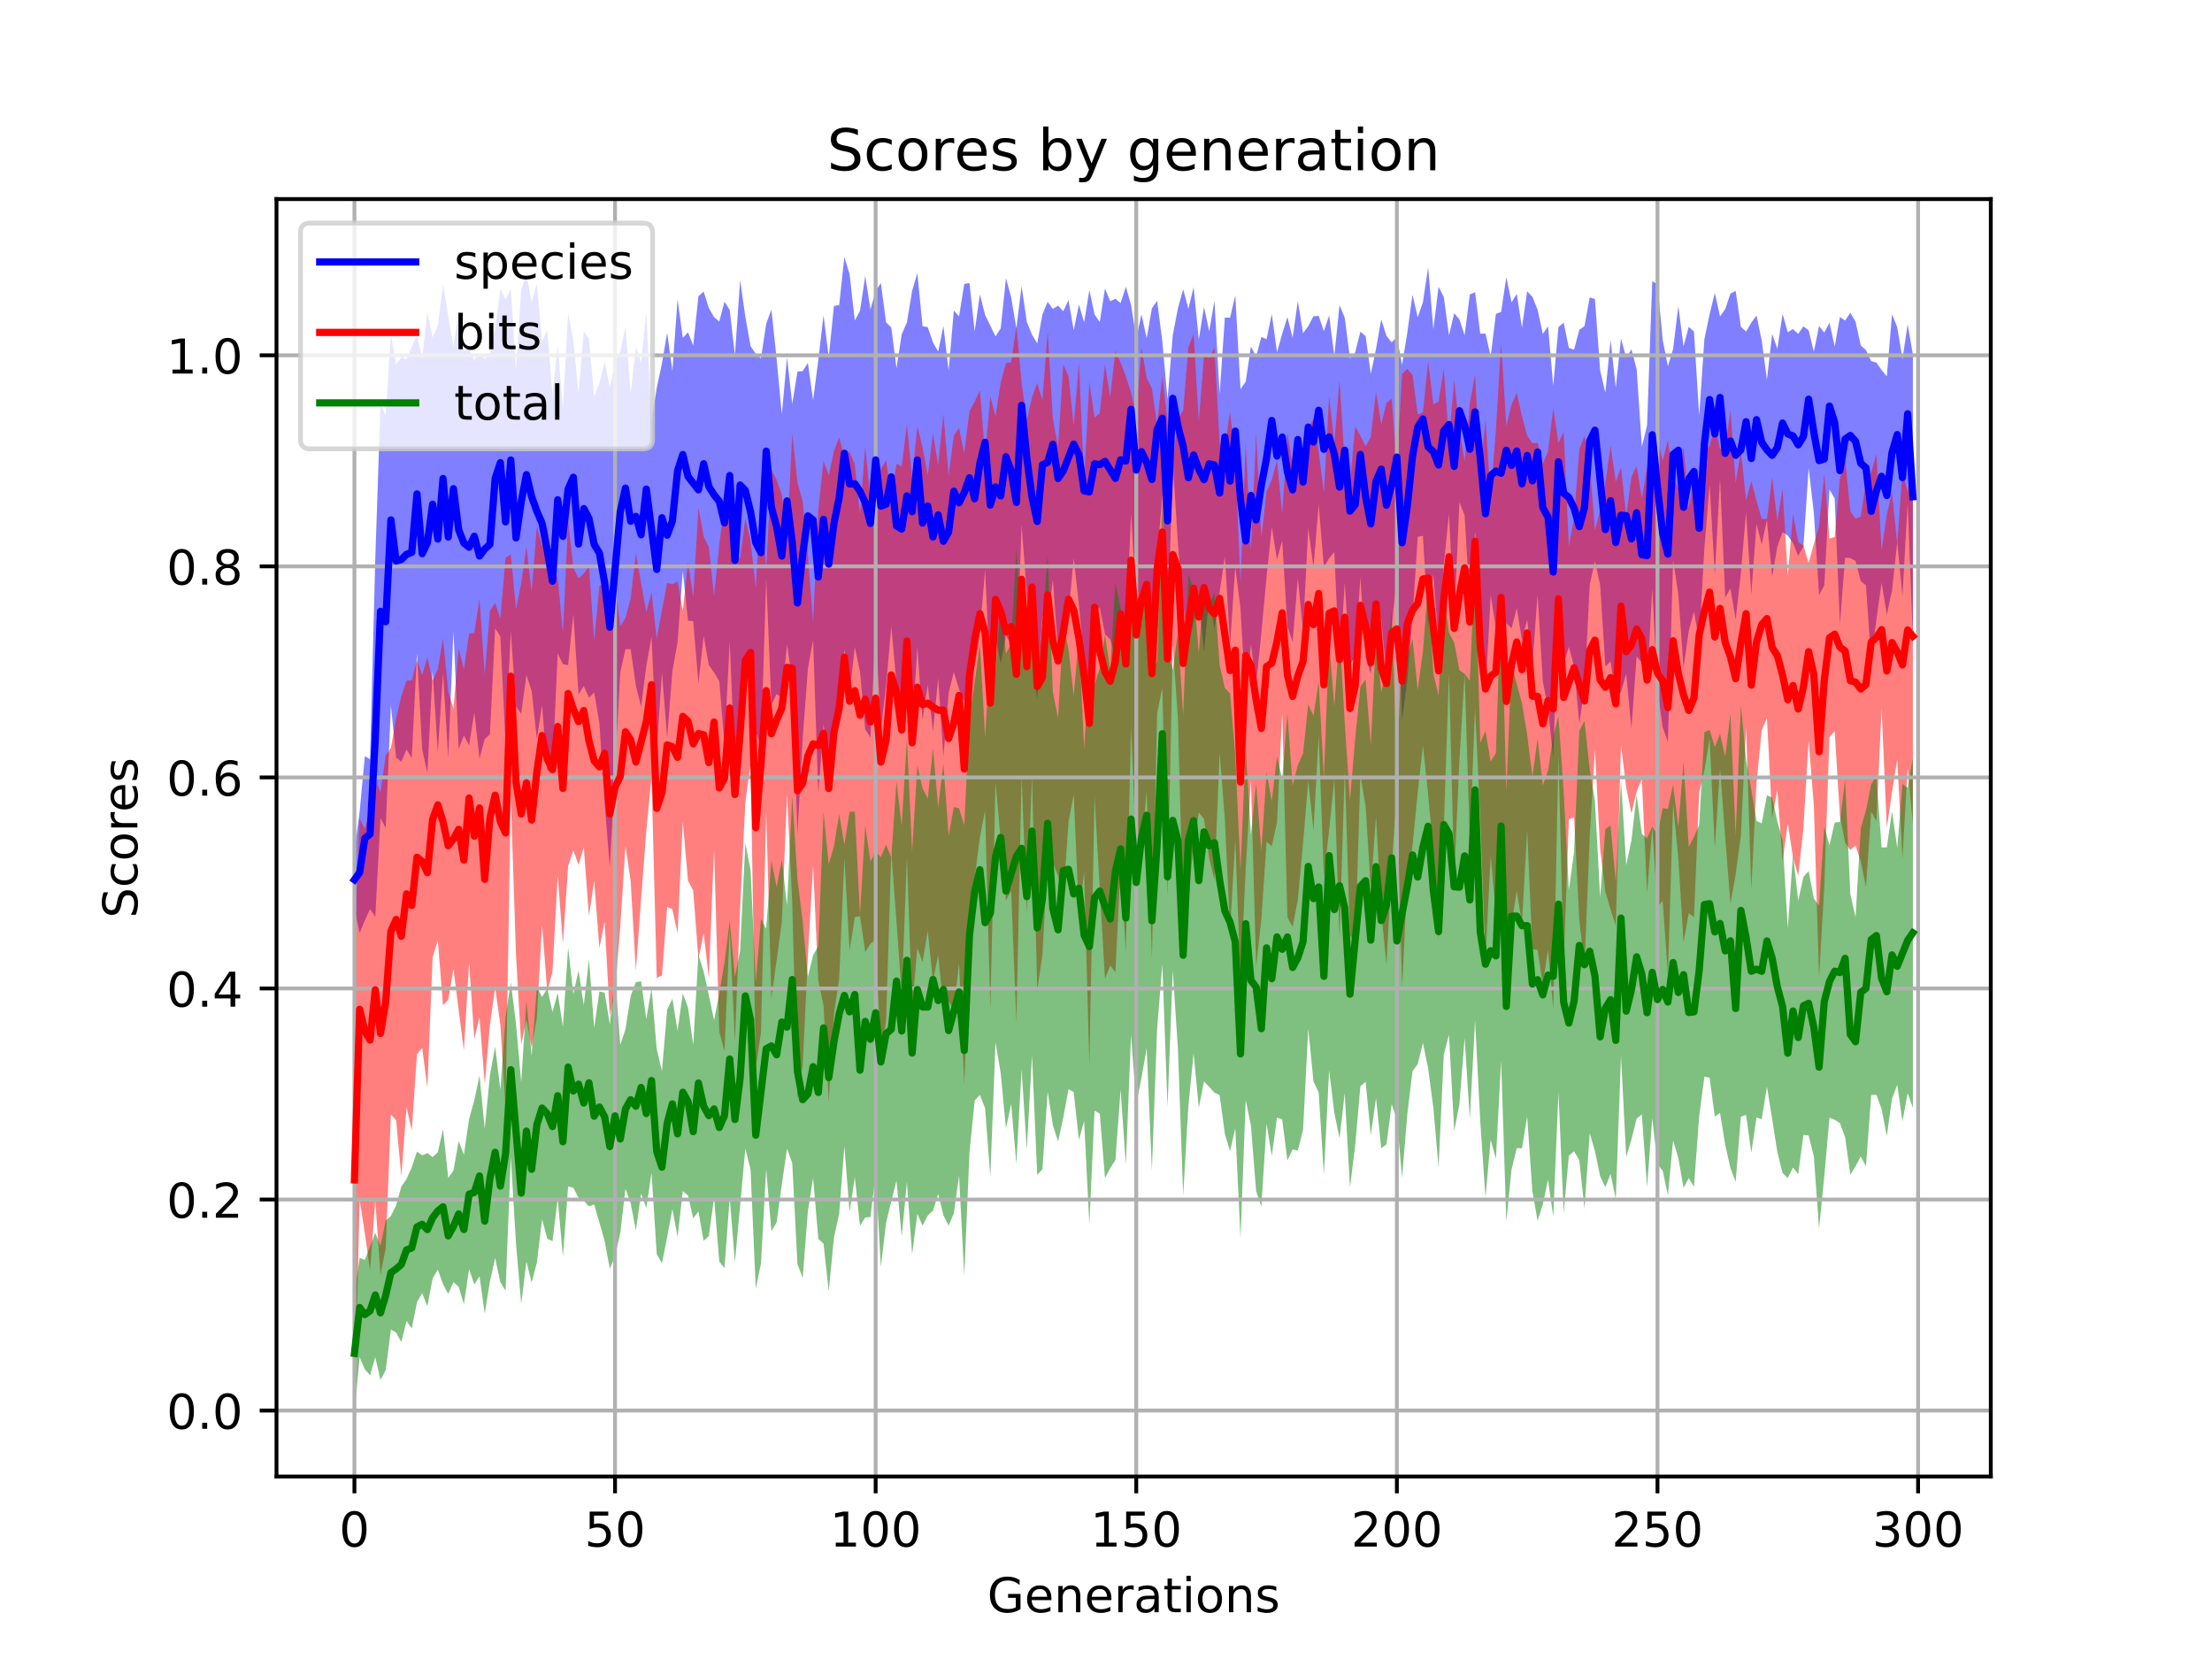 <?xml version="1.0" encoding="utf-8" standalone="no"?>
<!DOCTYPE svg PUBLIC "-//W3C//DTD SVG 1.1//EN"
  "http://www.w3.org/Graphics/SVG/1.1/DTD/svg11.dtd">
<!-- Created with matplotlib (https://matplotlib.org/) -->
<svg height="345.6pt" version="1.1" viewBox="0 0 460.8 345.6" width="460.8pt" xmlns="http://www.w3.org/2000/svg" xmlns:xlink="http://www.w3.org/1999/xlink">
 <defs>
  <style type="text/css">
*{stroke-linecap:butt;stroke-linejoin:round;}
  </style>
 </defs>
 <g id="figure_1">
  <g id="patch_1">
   <path d="M 0 345.6 
L 460.8 345.6 
L 460.8 0 
L 0 0 
z
" style="fill:#ffffff;"/>
  </g>
  <g id="axes_1">
   <g id="patch_2">
    <path d="M 57.6 307.584 
L 414.72 307.584 
L 414.72 41.472 
L 57.6 41.472 
z
" style="fill:#ffffff;"/>
   </g>
   <g id="PolyCollection_1">
    <path clip-path="url(#pea40a3e6c3)" d="M 73.833 177.267 
L 73.833 189.246 
L 74.919 194.371 
L 76.004 191.732 
L 77.09 189.352 
L 78.176 190.977 
L 79.262 170.415 
L 80.348 172.489 
L 81.433 146.947 
L 82.519 157.814 
L 83.605 158.7 
L 84.691 156.123 
L 85.777 157.937 
L 86.862 136.019 
L 87.948 156.114 
L 89.034 161.063 
L 90.12 139.749 
L 91.206 156.721 
L 92.291 140.14 
L 93.377 157.956 
L 94.463 131.435 
L 95.549 156.003 
L 96.635 153.21 
L 97.72 155.298 
L 98.806 148.387 
L 99.892 158.052 
L 100.978 153.947 
L 102.064 152.986 
L 103.149 130.876 
L 104.235 132.592 
L 105.321 155.052 
L 106.407 131.438 
L 107.493 147.183 
L 108.578 148.67 
L 109.664 140.643 
L 110.75 143.923 
L 111.836 153.907 
L 112.922 146.884 
L 114.007 160.575 
L 115.093 159.99 
L 116.179 136.097 
L 117.265 138.347 
L 118.351 138.572 
L 119.436 127.935 
L 120.522 144.67 
L 121.608 142.893 
L 122.694 145.339 
L 123.78 144.236 
L 124.865 150.658 
L 125.951 167.29 
L 127.037 180.639 
L 128.123 160.379 
L 129.209 140.084 
L 130.294 135.215 
L 131.38 135.253 
L 132.466 142.851 
L 133.552 147.218 
L 134.638 138.757 
L 135.723 132.632 
L 136.809 156.412 
L 137.895 139.998 
L 138.981 153.692 
L 140.067 139.859 
L 141.152 133.751 
L 142.238 118.979 
L 143.324 129.282 
L 144.41 129.42 
L 145.496 142.377 
L 146.581 132.477 
L 147.667 138.545 
L 148.753 140.103 
L 149.839 141.908 
L 150.925 155.037 
L 152.01 133.561 
L 153.096 159.48 
L 154.182 143.699 
L 155.268 138.346 
L 156.354 141.152 
L 157.439 152.402 
L 158.525 155.601 
L 159.611 120.503 
L 160.697 146.81 
L 161.783 144.578 
L 162.868 145.372 
L 163.954 134.237 
L 165.04 141.71 
L 166.126 173.831 
L 167.212 153.829 
L 168.297 139.34 
L 169.383 133.266 
L 170.469 165.395 
L 171.555 150.709 
L 172.641 160.555 
L 173.726 154.401 
L 174.812 143.812 
L 175.898 135.28 
L 176.984 144.543 
L 178.07 134.778 
L 179.155 139.954 
L 180.241 151.92 
L 181.327 153.634 
L 182.413 130.957 
L 183.499 151.913 
L 184.584 142.927 
L 185.67 130.46 
L 186.756 142.416 
L 187.842 150.787 
L 188.928 139.439 
L 190.013 152.613 
L 191.099 134.772 
L 192.185 149.993 
L 193.271 142.636 
L 194.357 152.377 
L 195.442 141.266 
L 196.528 157.624 
L 197.614 144.454 
L 198.7 139.96 
L 199.786 143.597 
L 200.871 146.033 
L 201.957 140.11 
L 203.043 138.807 
L 204.129 131.669 
L 205.215 118.642 
L 206.3 142.627 
L 207.386 132.788 
L 208.472 138.229 
L 209.558 132.346 
L 210.644 134.259 
L 211.729 140.925 
L 212.815 109.268 
L 213.901 123.698 
L 214.987 137.392 
L 216.073 145.717 
L 217.158 128.148 
L 218.244 129.794 
L 219.33 120.752 
L 220.416 135.7 
L 221.502 131.303 
L 222.587 127.914 
L 223.673 116.232 
L 224.759 125.971 
L 225.845 137.387 
L 226.931 144.513 
L 228.016 127.709 
L 229.102 126.51 
L 230.188 132.128 
L 231.274 133.196 
L 232.36 137.076 
L 233.445 128.446 
L 234.531 132.373 
L 235.617 107.041 
L 236.703 125.357 
L 237.789 122.701 
L 238.875 122.169 
L 239.96 135.553 
L 241.046 116.406 
L 242.132 103.101 
L 243.218 133.81 
L 244.304 96.079 
L 245.389 113.315 
L 246.475 125.683 
L 247.561 134.721 
L 248.647 129.722 
L 249.733 124.802 
L 250.818 135.9 
L 251.904 124.206 
L 252.99 131.094 
L 254.076 123.322 
L 255.162 115.921 
L 256.247 134.263 
L 257.333 118.106 
L 258.419 126.8 
L 259.505 145.864 
L 260.591 134.246 
L 261.676 142.378 
L 262.762 131.981 
L 263.848 120.149 
L 264.934 109.767 
L 266.02 116.598 
L 267.105 112.583 
L 268.191 130.528 
L 269.277 133.744 
L 270.363 120.406 
L 271.449 131.448 
L 272.534 109.995 
L 273.62 118.269 
L 274.706 105.128 
L 275.792 118.189 
L 276.878 116.3 
L 277.963 114.997 
L 279.049 139.385 
L 280.135 121.388 
L 281.221 138.273 
L 282.307 136.906 
L 283.392 120.243 
L 284.478 136.907 
L 285.564 140.358 
L 286.65 127.886 
L 287.736 128.909 
L 288.821 140.529 
L 289.907 130.475 
L 290.993 120.191 
L 292.079 150.121 
L 293.165 141.681 
L 294.25 128.808 
L 295.336 111.845 
L 296.422 111.61 
L 297.508 130.548 
L 298.594 119.584 
L 299.679 134.002 
L 300.765 117.634 
L 301.851 107 
L 302.937 129.067 
L 304.023 104.575 
L 305.108 107.366 
L 306.194 125.829 
L 307.28 110.747 
L 308.366 121.46 
L 309.452 144.577 
L 310.537 123.904 
L 311.623 130.876 
L 312.709 132.19 
L 313.795 129.826 
L 314.881 130.918 
L 315.966 126.67 
L 317.052 133.331 
L 318.138 129.091 
L 319.224 138.535 
L 320.31 123.808 
L 321.395 141.927 
L 322.481 147.522 
L 323.567 157.914 
L 324.653 124.265 
L 325.739 138.301 
L 326.824 134.762 
L 327.91 138.87 
L 328.996 150.698 
L 330.082 143.52 
L 331.168 121.802 
L 332.253 116.933 
L 333.339 121.833 
L 334.425 138.831 
L 335.511 137.812 
L 336.597 145.254 
L 337.682 144.144 
L 338.768 140.341 
L 339.854 151.777 
L 340.94 136.727 
L 342.026 138.062 
L 343.111 142.83 
L 344.197 122.561 
L 345.283 143.7 
L 346.369 151.503 
L 347.455 154.537 
L 348.54 116.668 
L 349.626 123.808 
L 350.712 139.174 
L 351.798 131.444 
L 352.884 127.374 
L 353.969 133.478 
L 355.055 114.208 
L 356.141 101.008 
L 357.227 119.744 
L 358.313 99.656 
L 359.398 124.491 
L 360.484 122.565 
L 361.57 129.067 
L 362.656 119.339 
L 363.742 106.631 
L 364.827 123.833 
L 365.913 109.131 
L 366.999 113.395 
L 368.085 108.319 
L 369.171 120.143 
L 370.256 113.851 
L 371.342 110.845 
L 372.428 111.585 
L 373.514 113.084 
L 374.6 115.809 
L 375.685 113.833 
L 376.771 97.508 
L 377.857 106.843 
L 378.943 123.98 
L 380.029 121.934 
L 381.114 101.967 
L 382.2 103.875 
L 383.286 130.024 
L 384.372 116.163 
L 385.458 116.263 
L 386.543 116.863 
L 387.629 121.076 
L 388.715 121.95 
L 389.801 137.818 
L 390.887 129.024 
L 391.972 121.357 
L 393.058 128.035 
L 394.144 123.009 
L 395.23 112.911 
L 396.316 124.183 
L 397.401 104.815 
L 398.487 133.137 
L 398.487 73.825 
L 398.487 73.825 
L 397.401 67.584 
L 396.316 74.821 
L 395.23 68.161 
L 394.144 65.496 
L 393.058 78.4 
L 391.972 77.085 
L 390.887 75.549 
L 389.801 75.221 
L 388.715 72.942 
L 387.629 71.951 
L 386.543 67.024 
L 385.458 65.154 
L 384.372 66.776 
L 383.286 66.043 
L 382.2 72.188 
L 381.114 67.227 
L 380.029 69.287 
L 378.943 67.919 
L 377.857 73.299 
L 376.771 68.812 
L 375.685 67.986 
L 374.6 69.548 
L 373.514 68.534 
L 372.428 69.229 
L 371.342 65.403 
L 370.256 72.652 
L 369.171 69.57 
L 368.085 79.112 
L 366.999 70.924 
L 365.913 65.727 
L 364.827 67.212 
L 363.742 69.067 
L 362.656 68.072 
L 361.57 60.605 
L 360.484 61.168 
L 359.398 64.384 
L 358.313 65.934 
L 357.227 61.045 
L 356.141 65.47 
L 355.055 70.656 
L 353.969 86.63 
L 352.884 69.081 
L 351.798 68.071 
L 350.712 72.184 
L 349.626 63.774 
L 348.54 72.681 
L 347.455 76.316 
L 346.369 70.838 
L 345.283 59.191 
L 344.197 58.576 
L 343.111 88.665 
L 342.026 93.055 
L 340.94 76.909 
L 339.854 72.763 
L 338.768 74.534 
L 337.682 70.503 
L 336.597 80.789 
L 335.511 70.829 
L 334.425 81.822 
L 333.339 77.171 
L 332.253 62.304 
L 331.168 61.963 
L 330.082 67.927 
L 328.996 68.713 
L 327.91 72.835 
L 326.824 72.49 
L 325.739 67.219 
L 324.653 68.145 
L 323.567 80.422 
L 322.481 67.952 
L 321.395 69.572 
L 320.31 64.512 
L 319.224 61.823 
L 318.138 60.681 
L 317.052 68.249 
L 315.966 61.228 
L 314.881 62.986 
L 313.795 57.747 
L 312.709 64.976 
L 311.623 65.385 
L 310.537 74.23 
L 309.452 69.473 
L 308.366 69.516 
L 307.28 60.858 
L 306.194 61.357 
L 305.108 69.848 
L 304.023 66.538 
L 302.937 65.251 
L 301.851 69.863 
L 300.765 61.867 
L 299.679 59.735 
L 298.594 68.587 
L 297.508 55.654 
L 296.422 62.958 
L 295.336 66.108 
L 294.25 61.403 
L 293.165 69.308 
L 292.079 76.019 
L 290.993 70.24 
L 289.907 71.334 
L 288.821 69.959 
L 287.736 66.534 
L 286.65 72.666 
L 285.564 77.877 
L 284.478 70.011 
L 283.392 69.106 
L 282.307 73.432 
L 281.221 74.66 
L 280.135 66.202 
L 279.049 63.563 
L 277.963 74.15 
L 276.878 65.728 
L 275.792 68.993 
L 274.706 65.8 
L 273.62 65.884 
L 272.534 67.949 
L 271.449 69.411 
L 270.363 62.717 
L 269.277 70.358 
L 268.191 66.05 
L 267.105 69.527 
L 266.02 73.402 
L 264.934 65.425 
L 263.848 70.674 
L 262.762 70.189 
L 261.676 74.283 
L 260.591 72.188 
L 259.505 79.493 
L 258.419 81.076 
L 257.333 61.527 
L 256.247 66.192 
L 255.162 66.15 
L 254.076 82.092 
L 252.99 62.669 
L 251.904 69.013 
L 250.818 63.948 
L 249.733 70.702 
L 248.647 59.829 
L 247.561 64.336 
L 246.475 60.263 
L 245.389 64.19 
L 244.304 69.872 
L 243.218 83.238 
L 242.132 71.107 
L 241.046 62.664 
L 239.96 64.233 
L 238.875 70.487 
L 237.789 65.461 
L 236.703 70.507 
L 235.617 63.5 
L 234.531 59.728 
L 233.445 63.147 
L 232.36 62.23 
L 231.274 62.757 
L 230.188 60.092 
L 229.102 67.096 
L 228.016 65.517 
L 226.931 60.44 
L 225.845 67.148 
L 224.759 63.45 
L 223.673 68.791 
L 222.587 62.503 
L 221.502 64.848 
L 220.416 63.665 
L 219.33 64.356 
L 218.244 62.879 
L 217.158 65.499 
L 216.073 71.538 
L 214.987 69.728 
L 213.901 67.031 
L 212.815 59.602 
L 211.729 68.42 
L 210.644 61.918 
L 209.558 57.943 
L 208.472 68.384 
L 207.386 70.085 
L 206.3 67.835 
L 205.215 65.616 
L 204.129 61.352 
L 203.043 69.016 
L 201.957 58.955 
L 200.871 59.17 
L 199.786 65.931 
L 198.7 64.681 
L 197.614 77.241 
L 196.528 67.891 
L 195.442 73.247 
L 194.357 71.344 
L 193.271 68.161 
L 192.185 67.942 
L 191.099 56.901 
L 190.013 60.594 
L 188.928 67.163 
L 187.842 69.628 
L 186.756 76.733 
L 185.67 68.218 
L 184.584 67.158 
L 183.499 58.962 
L 182.413 60.651 
L 181.327 64.465 
L 180.241 57.478 
L 179.155 64.74 
L 178.07 66.776 
L 176.984 57.116 
L 175.898 53.568 
L 174.812 63.564 
L 173.726 63.728 
L 172.641 74.466 
L 171.555 65.679 
L 170.469 75.007 
L 169.383 83.386 
L 168.297 75.606 
L 167.212 77.314 
L 166.126 77.396 
L 165.04 84.166 
L 163.954 74.475 
L 162.868 86.298 
L 161.783 74.808 
L 160.697 64.505 
L 159.611 67.457 
L 158.525 74.663 
L 157.439 73.702 
L 156.354 72.097 
L 155.268 66.013 
L 154.182 58.365 
L 153.096 74.01 
L 152.01 64.555 
L 150.925 62.846 
L 149.839 66.979 
L 148.753 66.067 
L 147.667 64.178 
L 146.581 60.741 
L 145.496 61.71 
L 144.41 71.994 
L 143.324 69.23 
L 142.238 70.388 
L 141.152 62.369 
L 140.067 77.276 
L 138.981 69.308 
L 137.895 75.713 
L 136.809 80.816 
L 135.723 87.748 
L 134.638 65.013 
L 133.552 75.597 
L 132.466 72.279 
L 131.38 81.918 
L 130.294 68.15 
L 129.209 73.183 
L 128.123 75.706 
L 127.037 80.655 
L 125.951 75.425 
L 124.865 79.782 
L 123.78 82.571 
L 122.694 70.654 
L 121.608 68.993 
L 120.522 81.988 
L 119.436 70.911 
L 118.351 65.18 
L 117.265 85.119 
L 116.179 72.122 
L 115.093 82.162 
L 114.007 68.783 
L 112.922 71.148 
L 111.836 59.069 
L 110.75 63.013 
L 109.664 57.094 
L 108.578 60.385 
L 107.493 76.934 
L 106.407 60.223 
L 105.321 62.374 
L 104.235 60.187 
L 103.149 68.462 
L 102.064 73.778 
L 100.978 74.804 
L 99.892 73.601 
L 98.806 75.018 
L 97.72 72.698 
L 96.635 73.035 
L 95.549 64.711 
L 94.463 72.159 
L 93.377 65.783 
L 92.291 59.225 
L 91.206 67.862 
L 90.12 70.325 
L 89.034 65.085 
L 87.948 74.572 
L 86.862 69.783 
L 85.777 72.195 
L 84.691 74.844 
L 83.605 74.413 
L 82.519 75.949 
L 81.433 69.67 
L 80.348 86.546 
L 79.262 84.293 
L 78.176 116.491 
L 77.09 158.168 
L 76.004 157.52 
L 74.919 169.143 
L 73.833 177.267 
z
" style="fill:#0000ff;fill-opacity:0.5;"/>
   </g>
   <g id="PolyCollection_2">
    <path clip-path="url(#pea40a3e6c3)" d="M 73.833 196.113 
L 73.833 295.488 
L 74.919 249.929 
L 76.004 256.901 
L 77.09 264.662 
L 78.176 250.04 
L 79.262 265.521 
L 80.348 260.1 
L 81.433 232.145 
L 82.519 233.368 
L 83.605 245.046 
L 84.691 230.622 
L 85.777 235.508 
L 86.862 219.611 
L 87.948 218.293 
L 89.034 226.635 
L 90.12 199.434 
L 91.206 195.891 
L 92.291 209.433 
L 93.377 208.24 
L 94.463 201.838 
L 95.549 210.411 
L 96.635 218.828 
L 97.72 200.499 
L 98.806 216.479 
L 99.892 211.893 
L 100.978 225.793 
L 102.064 213.466 
L 103.149 205.721 
L 104.235 213.467 
L 105.321 230.833 
L 106.407 166.274 
L 107.493 198.933 
L 108.578 217.617 
L 109.664 212.349 
L 110.75 218.342 
L 111.836 212.009 
L 112.922 192.699 
L 114.007 206.541 
L 115.093 202.423 
L 116.179 182.331 
L 117.265 196.553 
L 118.351 180.427 
L 119.436 177.132 
L 120.522 180.166 
L 121.608 176.496 
L 122.694 190.804 
L 123.78 183.476 
L 124.865 197.516 
L 125.951 192.04 
L 127.037 211.529 
L 128.123 206.604 
L 129.209 193.111 
L 130.294 176.143 
L 131.38 183.605 
L 132.466 202.256 
L 133.552 187.227 
L 134.638 173.088 
L 135.723 161.823 
L 136.809 203.706 
L 137.895 203.211 
L 138.981 188.945 
L 140.067 189.39 
L 141.152 194.429 
L 142.238 171.2 
L 143.324 183.434 
L 144.41 185.507 
L 145.496 199.838 
L 146.581 194.387 
L 147.667 203.697 
L 148.753 176.676 
L 149.839 214.887 
L 150.925 218.98 
L 152.01 193.722 
L 153.096 216.978 
L 154.182 188.982 
L 155.268 167.172 
L 156.354 159.102 
L 157.439 222.361 
L 158.525 215.098 
L 159.611 169.173 
L 160.697 207.924 
L 161.783 200.077 
L 162.868 192.005 
L 163.954 165.471 
L 165.04 188.044 
L 166.126 228.948 
L 167.212 221.863 
L 168.297 199.275 
L 169.383 180.303 
L 170.469 204.372 
L 171.555 209.487 
L 172.641 229.443 
L 173.726 211.204 
L 174.812 203.937 
L 175.898 178.737 
L 176.984 198.067 
L 178.07 191.038 
L 179.155 190.84 
L 180.241 198.318 
L 181.327 196.608 
L 182.413 195.733 
L 183.499 219.736 
L 184.584 212.725 
L 185.67 177.686 
L 186.756 191.988 
L 187.842 207.015 
L 188.928 178.682 
L 190.013 209.834 
L 191.099 197.489 
L 192.185 200.404 
L 193.271 193.901 
L 194.357 204.346 
L 195.442 198.962 
L 196.528 209.627 
L 197.614 208.595 
L 198.7 210.462 
L 199.786 200.591 
L 200.871 225.927 
L 201.957 195.728 
L 203.043 182.894 
L 204.129 174.391 
L 205.215 168.848 
L 206.3 210.341 
L 207.386 162.986 
L 208.472 175.126 
L 209.558 187.566 
L 210.644 185.582 
L 211.729 212.955 
L 212.815 161.635 
L 213.901 190.267 
L 214.987 161.801 
L 216.073 206.25 
L 217.158 198.846 
L 218.244 178.802 
L 219.33 179.704 
L 220.416 182.412 
L 221.502 187.404 
L 222.587 171.297 
L 223.673 165.481 
L 224.759 190.376 
L 225.845 181.669 
L 226.931 221.82 
L 228.016 165.992 
L 229.102 185.145 
L 230.188 203.922 
L 231.274 201.13 
L 232.36 202.525 
L 233.445 180.228 
L 234.531 198.308 
L 235.617 151.598 
L 236.703 178.068 
L 237.789 177.309 
L 238.875 164.718 
L 239.96 199.771 
L 241.046 148.618 
L 242.132 143.293 
L 243.218 186.78 
L 244.304 134.462 
L 245.389 149.693 
L 246.475 190.935 
L 247.561 187.455 
L 248.647 175.551 
L 249.733 169.268 
L 250.818 170.604 
L 251.904 178.836 
L 252.99 183.285 
L 254.076 156.835 
L 255.162 170.673 
L 256.247 193.66 
L 257.333 174.883 
L 258.419 204.529 
L 259.505 181.009 
L 260.591 162.486 
L 261.676 201.341 
L 262.762 191.451 
L 263.848 175.348 
L 264.934 176.288 
L 266.02 171.372 
L 267.105 148.331 
L 268.191 191.112 
L 269.277 193.063 
L 270.363 187.405 
L 271.449 175.652 
L 272.534 162.651 
L 273.62 173.025 
L 274.706 153.177 
L 275.792 182.624 
L 276.878 172.948 
L 277.963 162.263 
L 279.049 195.572 
L 280.135 160.465 
L 281.221 194.639 
L 282.307 196.895 
L 283.392 161.419 
L 284.478 167.931 
L 285.564 185.123 
L 286.65 170.049 
L 287.736 189.979 
L 288.821 200.913 
L 289.907 180.585 
L 290.993 165.092 
L 292.079 205.846 
L 293.165 183.054 
L 294.25 176.162 
L 295.336 165.066 
L 296.422 155.331 
L 297.508 165.498 
L 298.594 177.221 
L 299.679 195.835 
L 300.765 172.697 
L 301.851 140.212 
L 302.937 182.677 
L 304.023 158.412 
L 305.108 140.45 
L 306.194 175.134 
L 307.28 147.494 
L 308.366 170.409 
L 309.452 199.619 
L 310.537 178.268 
L 311.623 190.452 
L 312.709 177.422 
L 313.795 203.483 
L 314.881 192.553 
L 315.966 185.59 
L 317.052 192.314 
L 318.138 172.909 
L 319.224 197.717 
L 320.31 197.874 
L 321.395 205.027 
L 322.481 197.854 
L 323.567 210.23 
L 324.653 157.216 
L 325.739 200.612 
L 326.824 170.677 
L 327.91 170.267 
L 328.996 191.652 
L 330.082 201.227 
L 331.168 174.347 
L 332.253 156.207 
L 333.339 176.951 
L 334.425 185.713 
L 335.511 189.456 
L 336.597 192.856 
L 337.682 155.162 
L 338.768 164.032 
L 339.854 169.443 
L 340.94 164.905 
L 342.026 162.246 
L 343.111 186.003 
L 344.197 172.432 
L 345.283 189.001 
L 346.369 187.61 
L 347.455 203.11 
L 348.54 167.512 
L 349.626 178.848 
L 350.712 196.312 
L 351.798 190.212 
L 352.884 191.061 
L 353.969 165.129 
L 355.055 160.534 
L 356.141 153.829 
L 357.227 176.726 
L 358.313 159.97 
L 359.398 174.478 
L 360.484 188.254 
L 361.57 182.163 
L 362.656 174.042 
L 363.742 151.413 
L 364.827 185.264 
L 365.913 163.153 
L 366.999 152.123 
L 368.085 149.602 
L 369.171 170.373 
L 370.256 164.524 
L 371.342 179.429 
L 372.428 171.48 
L 373.514 178.537 
L 374.6 182.495 
L 375.685 172.551 
L 376.771 154.229 
L 377.857 167.805 
L 378.943 203.61 
L 380.029 184.744 
L 381.114 153.566 
L 382.2 152.334 
L 383.286 169.935 
L 384.372 175.577 
L 385.458 177.074 
L 386.543 176.137 
L 387.629 179.456 
L 388.715 184.757 
L 389.801 169.071 
L 390.887 171.042 
L 391.972 147.626 
L 393.058 172.435 
L 394.144 165.006 
L 395.23 158.196 
L 396.316 178.836 
L 397.401 159.92 
L 398.487 171.751 
L 398.487 93.316 
L 398.487 93.316 
L 397.401 102.547 
L 396.316 98.189 
L 395.23 113.429 
L 394.144 102.686 
L 393.058 107.136 
L 391.972 114.692 
L 390.887 94.6 
L 389.801 98.469 
L 388.715 100.346 
L 387.629 107.611 
L 386.543 108.069 
L 385.458 106.546 
L 384.372 95.639 
L 383.286 99.716 
L 382.2 111.872 
L 381.114 112.194 
L 380.029 98.741 
L 378.943 109.593 
L 377.857 113.342 
L 376.771 117.288 
L 375.685 113.669 
L 374.6 112.925 
L 373.514 107.086 
L 372.428 120.07 
L 371.342 101.852 
L 370.256 108.633 
L 369.171 99.415 
L 368.085 108.11 
L 366.999 108.113 
L 365.913 104.311 
L 364.827 100.209 
L 363.742 104.273 
L 362.656 93.82 
L 361.57 100.629 
L 360.484 85.415 
L 359.398 93.186 
L 358.313 93.489 
L 357.227 88.695 
L 356.141 92.882 
L 355.055 94.127 
L 353.969 99.425 
L 352.884 99.687 
L 351.798 105.795 
L 350.712 93.088 
L 349.626 101.771 
L 348.54 99.443 
L 347.455 91.719 
L 346.369 96.004 
L 345.283 91.489 
L 344.197 98.216 
L 343.111 97.313 
L 342.026 103.788 
L 340.94 97.149 
L 339.854 99.305 
L 338.768 107.5 
L 337.682 97.342 
L 336.597 100.401 
L 335.511 92.857 
L 334.425 100.639 
L 333.339 106.323 
L 332.253 110.489 
L 331.168 96.641 
L 330.082 90.817 
L 328.996 93.631 
L 327.91 107.926 
L 326.824 113.869 
L 325.739 89.961 
L 324.653 92.299 
L 323.567 85.126 
L 322.481 94.061 
L 321.395 96.578 
L 320.31 92.247 
L 319.224 92.334 
L 318.138 90.763 
L 317.052 86.711 
L 315.966 81.869 
L 314.881 84.285 
L 313.795 88.772 
L 312.709 71.5 
L 311.623 89.592 
L 310.537 103.4 
L 309.452 87.454 
L 308.366 98.738 
L 307.28 78.01 
L 306.194 84.041 
L 305.108 96.127 
L 304.023 89.309 
L 302.937 79.136 
L 301.851 91.734 
L 300.765 76.853 
L 299.679 83.647 
L 298.594 84.241 
L 297.508 75.358 
L 296.422 85.907 
L 295.336 86.342 
L 294.25 78.113 
L 293.165 76.843 
L 292.079 77.903 
L 290.993 96.921 
L 289.907 83.057 
L 288.821 83.915 
L 287.736 88.454 
L 286.65 81.594 
L 285.564 90.959 
L 284.478 92.997 
L 283.392 90.78 
L 282.307 88.842 
L 281.221 100.565 
L 280.135 96.688 
L 279.049 79.187 
L 277.963 92.24 
L 276.878 82.531 
L 275.792 102.734 
L 274.706 94.092 
L 273.62 87.223 
L 272.534 89.198 
L 271.449 99.902 
L 270.363 94.211 
L 269.277 97.087 
L 268.191 90.158 
L 267.105 107.005 
L 266.02 95.881 
L 264.934 99.964 
L 263.848 102.354 
L 262.762 112.024 
L 261.676 90.257 
L 260.591 114.715 
L 259.505 92.124 
L 258.419 121.312 
L 257.333 95.994 
L 256.247 85.687 
L 255.162 93.117 
L 254.076 92.457 
L 252.99 72.449 
L 251.904 74.548 
L 250.818 74.209 
L 249.733 87.832 
L 248.647 69.561 
L 247.561 72.383 
L 246.475 85.486 
L 245.389 87.089 
L 244.304 96.587 
L 243.218 87.76 
L 242.132 78.365 
L 241.046 88.381 
L 239.96 80.912 
L 238.875 78.747 
L 237.789 72.352 
L 236.703 86.483 
L 235.617 81.772 
L 234.531 78.384 
L 233.445 75.545 
L 232.36 73.058 
L 231.274 82.719 
L 230.188 75.965 
L 229.102 86.048 
L 228.016 87.006 
L 226.931 79.581 
L 225.845 99.976 
L 224.759 75.59 
L 223.673 88.735 
L 222.587 78.362 
L 221.502 75.937 
L 220.416 93.001 
L 219.33 87.28 
L 218.244 69.059 
L 217.158 83.373 
L 216.073 79.781 
L 214.987 82.772 
L 213.901 87.494 
L 212.815 79.708 
L 211.729 67.974 
L 210.644 75.466 
L 209.558 75.632 
L 208.472 79.666 
L 207.386 86.74 
L 206.3 82.603 
L 205.215 94.712 
L 204.129 81.301 
L 203.043 83.668 
L 201.957 85.67 
L 200.871 94.466 
L 199.786 89.134 
L 198.7 90.768 
L 197.614 99.093 
L 196.528 86.256 
L 195.442 96.92 
L 194.357 90.271 
L 193.271 99.055 
L 192.185 93.194 
L 191.099 88.814 
L 190.013 99.637 
L 188.928 88.401 
L 187.842 97.157 
L 186.756 96.621 
L 185.67 103.519 
L 184.584 95.819 
L 183.499 97.802 
L 182.413 95.125 
L 181.327 104.169 
L 180.241 93.005 
L 179.155 107.131 
L 178.07 96.727 
L 176.984 94.101 
L 175.898 95.047 
L 174.812 91.097 
L 173.726 93.983 
L 172.641 99.069 
L 171.555 96.016 
L 170.469 106.272 
L 169.383 129.62 
L 168.297 115.673 
L 167.212 104.48 
L 166.126 100.52 
L 165.04 90.383 
L 163.954 112.58 
L 162.868 103.011 
L 161.783 99.969 
L 160.697 97.814 
L 159.611 118.58 
L 158.525 103.225 
L 157.439 122.465 
L 156.354 112.724 
L 155.268 107.972 
L 154.182 116.375 
L 153.096 114.043 
L 152.01 101.259 
L 150.925 105.288 
L 149.839 113.402 
L 148.753 124.155 
L 147.667 114.035 
L 146.581 111.743 
L 145.496 105.8 
L 144.41 124.411 
L 143.324 117.04 
L 142.238 127.263 
L 141.152 121.122 
L 140.067 121.729 
L 138.981 121.407 
L 137.895 127.118 
L 136.809 133.089 
L 135.723 123.439 
L 134.638 127.544 
L 133.552 121.536 
L 132.466 115.224 
L 131.38 124.66 
L 130.294 128.757 
L 129.209 130.453 
L 128.123 121.293 
L 127.037 127.669 
L 125.951 121.77 
L 124.865 121.992 
L 123.78 133.523 
L 122.694 117.917 
L 121.608 119.529 
L 120.522 120.484 
L 119.436 118.26 
L 118.351 108.492 
L 117.265 131.942 
L 116.179 120.359 
L 115.093 118.275 
L 114.007 109.696 
L 112.922 113.743 
L 111.836 109.633 
L 110.75 123.33 
L 109.664 113.801 
L 108.578 121.523 
L 107.493 126.93 
L 106.407 115.453 
L 105.321 116.221 
L 104.235 128.897 
L 103.149 125.57 
L 102.064 127.286 
L 100.978 140.588 
L 99.892 124.744 
L 98.806 131.882 
L 97.72 131.976 
L 96.635 139.522 
L 95.549 135.101 
L 94.463 147.649 
L 93.377 144.149 
L 92.291 132.984 
L 91.206 139.409 
L 90.12 141.863 
L 89.034 136.956 
L 87.948 140.625 
L 86.862 137.526 
L 85.777 141.736 
L 84.691 141.785 
L 83.605 145.036 
L 82.519 149.696 
L 81.433 155.785 
L 80.348 157.381 
L 79.262 165.085 
L 78.176 162.364 
L 77.09 168.676 
L 76.004 172.697 
L 74.919 170.583 
L 73.833 196.113 
z
" style="fill:#ff0000;fill-opacity:0.5;"/>
   </g>
   <g id="PolyCollection_3">
    <path clip-path="url(#pea40a3e6c3)" d="M 73.833 269.475 
L 73.833 294.4 
L 74.919 282.701 
L 76.004 285.236 
L 77.09 286.497 
L 78.176 282.722 
L 79.262 287.452 
L 80.348 285.437 
L 81.433 276.958 
L 82.519 277.593 
L 83.605 279.587 
L 84.691 275.176 
L 85.777 276.743 
L 86.862 271.284 
L 87.948 269.392 
L 89.034 272.107 
L 90.12 266.319 
L 91.206 264.463 
L 92.291 267.551 
L 93.377 269.532 
L 94.463 267.1 
L 95.549 268.056 
L 96.635 271.716 
L 97.72 264.384 
L 98.806 267.591 
L 99.892 265.878 
L 100.978 273.646 
L 102.064 266.926 
L 103.149 262.084 
L 104.235 267.116 
L 105.321 268.865 
L 106.407 241.028 
L 107.493 259.069 
L 108.578 271.637 
L 109.664 262.787 
L 110.75 267.177 
L 111.836 263.061 
L 112.922 253.956 
L 114.007 258.054 
L 115.093 258.558 
L 116.179 249.656 
L 117.265 261.804 
L 118.351 247.164 
L 119.436 247.432 
L 120.522 249.52 
L 121.608 250.134 
L 122.694 251.31 
L 123.78 250.898 
L 124.865 254.672 
L 125.951 258.501 
L 127.037 264.295 
L 128.123 261.686 
L 129.209 256.866 
L 130.294 247.635 
L 131.38 250.661 
L 132.466 256.292 
L 133.552 248.649 
L 134.638 251.642 
L 135.723 244.303 
L 136.809 261.22 
L 137.895 263.174 
L 138.981 257.701 
L 140.067 251.838 
L 141.152 257.678 
L 142.238 248.122 
L 143.324 249.037 
L 144.41 253.807 
L 145.496 252.35 
L 146.581 258.498 
L 147.667 257.46 
L 148.753 249.491 
L 149.839 262.802 
L 150.925 264.201 
L 152.01 249.44 
L 153.096 262.949 
L 154.182 251.145 
L 155.268 239.259 
L 156.354 243.648 
L 157.439 268.432 
L 158.525 263.163 
L 159.611 243.5 
L 160.697 256.478 
L 161.783 254.666 
L 162.868 246.718 
L 163.954 239.286 
L 165.04 242.327 
L 166.126 263.328 
L 167.212 266.218 
L 168.297 252.274 
L 169.383 245.417 
L 170.469 258.071 
L 171.555 259.072 
L 172.641 268.97 
L 173.726 257.811 
L 174.812 252.832 
L 175.898 238.75 
L 176.984 252.483 
L 178.07 245.273 
L 179.155 255.357 
L 180.241 253.632 
L 181.327 253.526 
L 182.413 244.524 
L 183.499 263.909 
L 184.584 254.761 
L 185.67 250.229 
L 186.756 245.96 
L 187.842 257.535 
L 188.928 246.228 
L 190.013 261.3 
L 191.099 252.844 
L 192.185 255.335 
L 193.271 253.213 
L 194.357 252.207 
L 195.442 248.688 
L 196.528 253.156 
L 197.614 255.304 
L 198.7 252.771 
L 199.786 244.921 
L 200.871 265.749 
L 201.957 240.143 
L 203.043 229.25 
L 204.129 228.095 
L 205.215 230.852 
L 206.3 245.137 
L 207.386 217.086 
L 208.472 223.619 
L 209.558 235.092 
L 210.644 229.945 
L 211.729 242.478 
L 212.815 222.755 
L 213.901 239.478 
L 214.987 219.851 
L 216.073 244.767 
L 217.158 243.565 
L 218.244 227.404 
L 219.33 234.378 
L 220.416 237.806 
L 221.502 232.798 
L 222.587 226.907 
L 223.673 227.489 
L 224.759 237.464 
L 225.845 233.55 
L 226.931 255.005 
L 228.016 231.374 
L 229.102 231.988 
L 230.188 245.425 
L 231.274 243.357 
L 232.36 241.652 
L 233.445 226.939 
L 234.531 242.701 
L 235.617 215.554 
L 236.703 230.06 
L 237.789 224.499 
L 238.875 218.373 
L 239.96 243.795 
L 241.046 214.331 
L 242.132 200.892 
L 243.218 230.6 
L 244.304 202.191 
L 245.389 218.629 
L 246.475 249.006 
L 247.561 230.419 
L 248.647 219.425 
L 249.733 230.785 
L 250.818 225.257 
L 251.904 226.416 
L 252.99 227.623 
L 254.076 228.135 
L 255.162 236.199 
L 256.247 239.811 
L 257.333 235.031 
L 258.419 257.927 
L 259.505 229.146 
L 260.591 234.492 
L 261.676 248.113 
L 262.762 251.333 
L 263.848 234.068 
L 264.934 240.83 
L 266.02 232.806 
L 267.105 233.189 
L 268.191 241.748 
L 269.277 239.45 
L 270.363 239.671 
L 271.449 235.375 
L 272.534 214.272 
L 273.62 225.275 
L 274.706 227.588 
L 275.792 244.708 
L 276.878 222.941 
L 277.963 231.811 
L 279.049 237.126 
L 280.135 227.727 
L 281.221 247.422 
L 282.307 238.647 
L 283.392 226.287 
L 284.478 225.366 
L 285.564 236.488 
L 286.65 228.734 
L 287.736 239.205 
L 288.821 238.4 
L 289.907 230.027 
L 290.993 233.184 
L 292.079 245.336 
L 293.165 232.129 
L 294.25 223.15 
L 295.336 221.658 
L 296.422 217.254 
L 297.508 222.552 
L 298.594 230.774 
L 299.679 243.205 
L 300.765 219.735 
L 301.851 215.527 
L 302.937 235.595 
L 304.023 230.015 
L 305.108 216.231 
L 306.194 233.114 
L 307.28 212.578 
L 308.366 233.604 
L 309.452 249.453 
L 310.537 237.427 
L 311.623 241.417 
L 312.709 220.931 
L 313.795 254.462 
L 314.881 243.59 
L 315.966 239.182 
L 317.052 239.213 
L 318.138 232.577 
L 319.224 248.189 
L 320.31 254.322 
L 321.395 250.896 
L 322.481 245.769 
L 323.567 253.437 
L 324.653 227.551 
L 325.739 252.686 
L 326.824 240.754 
L 327.91 239.828 
L 328.996 241.678 
L 330.082 251.77 
L 331.168 236.043 
L 332.253 239.776 
L 333.339 245.04 
L 334.425 247.309 
L 335.511 244.521 
L 336.597 249.774 
L 337.682 219.971 
L 338.768 241.025 
L 339.854 237.382 
L 340.94 233.041 
L 342.026 232.145 
L 343.111 247.295 
L 344.197 232.943 
L 345.283 242.548 
L 346.369 243.872 
L 347.455 248.987 
L 348.54 237.58 
L 349.626 241.218 
L 350.712 247.478 
L 351.798 245.41 
L 352.884 247.229 
L 353.969 232.526 
L 355.055 224.3 
L 356.141 224.496 
L 357.227 232.616 
L 358.313 231.851 
L 359.398 238.501 
L 360.484 243.349 
L 361.57 246.163 
L 362.656 232.608 
L 363.742 232.254 
L 364.827 240.141 
L 365.913 232.783 
L 366.999 233.152 
L 368.085 226.368 
L 369.171 233.081 
L 370.256 240.004 
L 371.342 244.363 
L 372.428 245.399 
L 373.514 243.204 
L 374.6 244.61 
L 375.685 236.388 
L 376.771 236.55 
L 377.857 240.873 
L 378.943 255.961 
L 380.029 245.055 
L 381.114 232.846 
L 382.2 233.258 
L 383.286 233.969 
L 384.372 236.891 
L 385.458 244.729 
L 386.543 242.937 
L 387.629 240.907 
L 388.715 242.98 
L 389.801 228.128 
L 390.887 228.074 
L 391.972 231.015 
L 393.058 236.686 
L 394.144 228.831 
L 395.23 225.989 
L 396.316 233.615 
L 397.401 227.708 
L 398.487 230.806 
L 398.487 157.84 
L 398.487 157.84 
L 397.401 164.116 
L 396.316 163.349 
L 395.23 176.612 
L 394.144 169.01 
L 393.058 176.518 
L 391.972 176.534 
L 390.887 161.697 
L 389.801 163.366 
L 388.715 168.809 
L 387.629 172.535 
L 386.543 191.081 
L 385.458 186.282 
L 384.372 162.376 
L 383.286 171.243 
L 382.2 171.355 
L 381.114 176.081 
L 380.029 172.235 
L 378.943 188.667 
L 377.857 187.183 
L 376.771 181.465 
L 375.685 182.66 
L 374.6 187.654 
L 373.514 177.999 
L 372.428 193.415 
L 371.342 175.023 
L 370.256 171.13 
L 369.171 166.145 
L 368.085 165.663 
L 366.999 171.532 
L 365.913 171.004 
L 364.827 164.508 
L 363.742 158.295 
L 362.656 146.717 
L 361.57 174.023 
L 360.484 148.63 
L 359.398 157.689 
L 358.313 152.891 
L 357.227 155.664 
L 356.141 152.012 
L 355.055 152.545 
L 353.969 171.832 
L 352.884 174.339 
L 351.798 176.421 
L 350.712 158.595 
L 349.626 172.294 
L 348.54 163.446 
L 347.455 168.5 
L 346.369 168.356 
L 345.283 173.919 
L 344.197 172.181 
L 343.111 174.658 
L 342.026 173.718 
L 340.94 165.611 
L 339.854 175.075 
L 338.768 180.26 
L 337.682 162.537 
L 336.597 183.699 
L 335.511 171.963 
L 334.425 172.728 
L 333.339 186.938 
L 332.253 166.843 
L 331.168 160.288 
L 330.082 150.171 
L 328.996 152.232 
L 327.91 177.362 
L 326.824 185.491 
L 325.739 164.959 
L 324.653 149.136 
L 323.567 153.357 
L 322.481 160.498 
L 321.395 163.618 
L 320.31 153.861 
L 319.224 161.806 
L 318.138 153.079 
L 317.052 146.478 
L 315.966 142.499 
L 314.881 138.126 
L 313.795 164.853 
L 312.709 123.204 
L 311.623 156.848 
L 310.537 158.675 
L 309.452 152.276 
L 308.366 154.76 
L 307.28 116.52 
L 306.194 141.831 
L 305.108 140.354 
L 304.023 139.619 
L 302.937 133.882 
L 301.851 131.774 
L 300.765 123.802 
L 299.679 144.93 
L 298.594 140.302 
L 297.508 121.706 
L 296.422 135.656 
L 295.336 143.756 
L 294.25 133.031 
L 293.165 137.066 
L 292.079 135.219 
L 290.993 158.855 
L 289.907 127.368 
L 288.821 138.779 
L 287.736 144.323 
L 286.65 132.336 
L 285.564 155.218 
L 284.478 141.56 
L 283.392 143.031 
L 282.307 153.867 
L 281.221 166.793 
L 280.135 150.578 
L 279.049 131.899 
L 277.963 147.144 
L 276.878 133.538 
L 275.792 162.074 
L 274.706 141.941 
L 273.62 149.133 
L 272.534 146.713 
L 271.449 156.966 
L 270.363 159.385 
L 269.277 163.652 
L 268.191 148.639 
L 267.105 162.322 
L 266.02 157.545 
L 264.934 166.931 
L 263.848 160.852 
L 262.762 177.251 
L 261.676 163.184 
L 260.591 173.938 
L 259.505 155.701 
L 258.419 181.156 
L 257.333 157.448 
L 256.247 144.437 
L 255.162 143.331 
L 254.076 138.563 
L 252.99 123.458 
L 251.904 125.949 
L 250.818 121.34 
L 249.733 136.124 
L 248.647 122.529 
L 247.561 119.73 
L 246.475 148.995 
L 245.389 131.713 
L 244.304 139.605 
L 243.218 134.744 
L 242.132 104.799 
L 241.046 137.735 
L 239.96 139.856 
L 238.875 121.277 
L 237.789 124.63 
L 236.703 137.64 
L 235.617 125.697 
L 234.531 139.772 
L 233.445 126.707 
L 232.36 121.413 
L 231.274 139.555 
L 230.188 132.209 
L 229.102 139.282 
L 228.016 142.567 
L 226.931 139.358 
L 225.845 156.08 
L 224.759 132.602 
L 223.673 144.977 
L 222.587 135.281 
L 221.502 129.94 
L 220.416 149.608 
L 219.33 144.152 
L 218.244 115.606 
L 217.158 130.844 
L 216.073 141.833 
L 214.987 126.429 
L 213.901 134.105 
L 212.815 130.683 
L 211.729 114.301 
L 210.644 134.155 
L 209.558 136.146 
L 208.472 125.29 
L 207.386 139.764 
L 206.3 135.377 
L 205.215 153.555 
L 204.129 134.264 
L 203.043 142.126 
L 201.957 149.56 
L 200.871 171.927 
L 199.786 168.392 
L 198.7 168.127 
L 197.614 174.071 
L 196.528 159.072 
L 195.442 168.187 
L 194.357 155.871 
L 193.271 166.353 
L 192.185 164.21 
L 191.099 159.429 
L 190.013 177.442 
L 188.928 153.866 
L 187.842 172.016 
L 186.756 162.787 
L 185.67 178.601 
L 184.584 175.942 
L 183.499 178.533 
L 182.413 177.42 
L 181.327 179.454 
L 180.241 171.909 
L 179.155 190.531 
L 178.07 169.066 
L 176.984 169.101 
L 175.898 175.975 
L 174.812 169.579 
L 173.726 176.312 
L 172.641 180.014 
L 171.555 169.195 
L 170.469 197.103 
L 169.383 198.977 
L 168.297 203.515 
L 167.212 191.946 
L 166.126 183.088 
L 165.04 165.786 
L 163.954 188.629 
L 162.868 179.105 
L 161.783 184.804 
L 160.697 179.281 
L 159.611 193.455 
L 158.525 191.448 
L 157.439 204.522 
L 156.354 181.243 
L 155.268 175.66 
L 154.182 197.997 
L 153.096 203.498 
L 152.01 191.77 
L 150.925 200.557 
L 149.839 206.951 
L 148.753 212.524 
L 147.667 207.351 
L 146.581 202.392 
L 145.496 198.867 
L 144.41 217.704 
L 143.324 209.901 
L 142.238 206.946 
L 141.152 214.73 
L 140.067 208.049 
L 138.981 210.346 
L 137.895 223.11 
L 136.809 218.558 
L 135.723 205.877 
L 134.638 212.308 
L 133.552 204.432 
L 132.466 204.598 
L 131.38 207.503 
L 130.294 214.416 
L 129.209 217.688 
L 128.123 203.214 
L 127.037 213.425 
L 125.951 206.785 
L 124.865 206.551 
L 123.78 214.159 
L 122.694 199.82 
L 121.608 209.437 
L 120.522 202.172 
L 119.436 207.109 
L 118.351 197.406 
L 117.265 213.893 
L 116.179 206.855 
L 115.093 210.825 
L 114.007 205.931 
L 112.922 207.708 
L 111.836 205.532 
L 110.75 219.987 
L 109.664 208.461 
L 108.578 225.445 
L 107.493 213.34 
L 106.407 204.632 
L 105.321 211.809 
L 104.235 227.029 
L 103.149 217.992 
L 102.064 224.036 
L 100.978 235.131 
L 99.892 224.064 
L 98.806 229.21 
L 97.72 233.138 
L 96.635 240.561 
L 95.549 237.696 
L 94.463 243.858 
L 93.377 245.383 
L 92.291 235.246 
L 91.206 240.041 
L 90.12 241.051 
L 89.034 240.205 
L 87.948 240.687 
L 86.862 239.902 
L 85.777 243.184 
L 84.691 245.594 
L 83.605 247.198 
L 82.519 251.109 
L 81.433 253.292 
L 80.348 254.275 
L 79.262 259.54 
L 78.176 256.814 
L 77.09 259.65 
L 76.004 262.459 
L 74.919 262.057 
L 73.833 269.475 
z
" style="fill:#008000;fill-opacity:0.5;"/>
   </g>
   <g id="matplotlib.axis_1">
    <g id="xtick_1">
     <g id="line2d_1">
      <path clip-path="url(#pea40a3e6c3)" d="M 73.833 307.584 
L 73.833 41.472 
" style="fill:none;stroke:#b0b0b0;stroke-linecap:square;stroke-width:0.8;"/>
     </g>
     <g id="line2d_2">
      <defs>
       <path d="M 0 0 
L 0 3.5 
" id="m0226d2477b" style="stroke:#000000;stroke-width:0.8;"/>
      </defs>
      <g>
       <use style="stroke:#000000;stroke-width:0.8;" x="73.833" xlink:href="#m0226d2477b" y="307.584"/>
      </g>
     </g>
     <g id="text_1">
      <!-- 0 -->
      <defs>
       <path d="M 31.781 66.406 
Q 24.172 66.406 20.328 58.906 
Q 16.5 51.422 16.5 36.375 
Q 16.5 21.391 20.328 13.891 
Q 24.172 6.391 31.781 6.391 
Q 39.453 6.391 43.281 13.891 
Q 47.125 21.391 47.125 36.375 
Q 47.125 51.422 43.281 58.906 
Q 39.453 66.406 31.781 66.406 
z
M 31.781 74.219 
Q 44.047 74.219 50.516 64.516 
Q 56.984 54.828 56.984 36.375 
Q 56.984 17.969 50.516 8.266 
Q 44.047 -1.422 31.781 -1.422 
Q 19.531 -1.422 13.062 8.266 
Q 6.594 17.969 6.594 36.375 
Q 6.594 54.828 13.062 64.516 
Q 19.531 74.219 31.781 74.219 
z
" id="DejaVuSans-48"/>
      </defs>
      <g transform="translate(70.651 322.182)scale(0.1 -0.1)">
       <use xlink:href="#DejaVuSans-48"/>
      </g>
     </g>
    </g>
    <g id="xtick_2">
     <g id="line2d_3">
      <path clip-path="url(#pea40a3e6c3)" d="M 128.123 307.584 
L 128.123 41.472 
" style="fill:none;stroke:#b0b0b0;stroke-linecap:square;stroke-width:0.8;"/>
     </g>
     <g id="line2d_4">
      <g>
       <use style="stroke:#000000;stroke-width:0.8;" x="128.123" xlink:href="#m0226d2477b" y="307.584"/>
      </g>
     </g>
     <g id="text_2">
      <!-- 50 -->
      <defs>
       <path d="M 10.797 72.906 
L 49.516 72.906 
L 49.516 64.594 
L 19.828 64.594 
L 19.828 46.734 
Q 21.969 47.469 24.109 47.828 
Q 26.266 48.188 28.422 48.188 
Q 40.625 48.188 47.75 41.5 
Q 54.891 34.812 54.891 23.391 
Q 54.891 11.625 47.562 5.094 
Q 40.234 -1.422 26.906 -1.422 
Q 22.312 -1.422 17.547 -0.641 
Q 12.797 0.141 7.719 1.703 
L 7.719 11.625 
Q 12.109 9.234 16.797 8.062 
Q 21.484 6.891 26.703 6.891 
Q 35.156 6.891 40.078 11.328 
Q 45.016 15.766 45.016 23.391 
Q 45.016 31 40.078 35.438 
Q 35.156 39.891 26.703 39.891 
Q 22.75 39.891 18.812 39.016 
Q 14.891 38.141 10.797 36.281 
z
" id="DejaVuSans-53"/>
      </defs>
      <g transform="translate(121.76 322.182)scale(0.1 -0.1)">
       <use xlink:href="#DejaVuSans-53"/>
       <use x="63.623" xlink:href="#DejaVuSans-48"/>
      </g>
     </g>
    </g>
    <g id="xtick_3">
     <g id="line2d_5">
      <path clip-path="url(#pea40a3e6c3)" d="M 182.413 307.584 
L 182.413 41.472 
" style="fill:none;stroke:#b0b0b0;stroke-linecap:square;stroke-width:0.8;"/>
     </g>
     <g id="line2d_6">
      <g>
       <use style="stroke:#000000;stroke-width:0.8;" x="182.413" xlink:href="#m0226d2477b" y="307.584"/>
      </g>
     </g>
     <g id="text_3">
      <!-- 100 -->
      <defs>
       <path d="M 12.406 8.297 
L 28.516 8.297 
L 28.516 63.922 
L 10.984 60.406 
L 10.984 69.391 
L 28.422 72.906 
L 38.281 72.906 
L 38.281 8.297 
L 54.391 8.297 
L 54.391 0 
L 12.406 0 
z
" id="DejaVuSans-49"/>
      </defs>
      <g transform="translate(172.869 322.182)scale(0.1 -0.1)">
       <use xlink:href="#DejaVuSans-49"/>
       <use x="63.623" xlink:href="#DejaVuSans-48"/>
       <use x="127.246" xlink:href="#DejaVuSans-48"/>
      </g>
     </g>
    </g>
    <g id="xtick_4">
     <g id="line2d_7">
      <path clip-path="url(#pea40a3e6c3)" d="M 236.703 307.584 
L 236.703 41.472 
" style="fill:none;stroke:#b0b0b0;stroke-linecap:square;stroke-width:0.8;"/>
     </g>
     <g id="line2d_8">
      <g>
       <use style="stroke:#000000;stroke-width:0.8;" x="236.703" xlink:href="#m0226d2477b" y="307.584"/>
      </g>
     </g>
     <g id="text_4">
      <!-- 150 -->
      <g transform="translate(227.159 322.182)scale(0.1 -0.1)">
       <use xlink:href="#DejaVuSans-49"/>
       <use x="63.623" xlink:href="#DejaVuSans-53"/>
       <use x="127.246" xlink:href="#DejaVuSans-48"/>
      </g>
     </g>
    </g>
    <g id="xtick_5">
     <g id="line2d_9">
      <path clip-path="url(#pea40a3e6c3)" d="M 290.993 307.584 
L 290.993 41.472 
" style="fill:none;stroke:#b0b0b0;stroke-linecap:square;stroke-width:0.8;"/>
     </g>
     <g id="line2d_10">
      <g>
       <use style="stroke:#000000;stroke-width:0.8;" x="290.993" xlink:href="#m0226d2477b" y="307.584"/>
      </g>
     </g>
     <g id="text_5">
      <!-- 200 -->
      <defs>
       <path d="M 19.188 8.297 
L 53.609 8.297 
L 53.609 0 
L 7.328 0 
L 7.328 8.297 
Q 12.938 14.109 22.625 23.891 
Q 32.328 33.688 34.812 36.531 
Q 39.547 41.844 41.422 45.531 
Q 43.312 49.219 43.312 52.781 
Q 43.312 58.594 39.234 62.25 
Q 35.156 65.922 28.609 65.922 
Q 23.969 65.922 18.812 64.312 
Q 13.672 62.703 7.812 59.422 
L 7.812 69.391 
Q 13.766 71.781 18.938 73 
Q 24.125 74.219 28.422 74.219 
Q 39.75 74.219 46.484 68.547 
Q 53.219 62.891 53.219 53.422 
Q 53.219 48.922 51.531 44.891 
Q 49.859 40.875 45.406 35.406 
Q 44.188 33.984 37.641 27.219 
Q 31.109 20.453 19.188 8.297 
z
" id="DejaVuSans-50"/>
      </defs>
      <g transform="translate(281.449 322.182)scale(0.1 -0.1)">
       <use xlink:href="#DejaVuSans-50"/>
       <use x="63.623" xlink:href="#DejaVuSans-48"/>
       <use x="127.246" xlink:href="#DejaVuSans-48"/>
      </g>
     </g>
    </g>
    <g id="xtick_6">
     <g id="line2d_11">
      <path clip-path="url(#pea40a3e6c3)" d="M 345.283 307.584 
L 345.283 41.472 
" style="fill:none;stroke:#b0b0b0;stroke-linecap:square;stroke-width:0.8;"/>
     </g>
     <g id="line2d_12">
      <g>
       <use style="stroke:#000000;stroke-width:0.8;" x="345.283" xlink:href="#m0226d2477b" y="307.584"/>
      </g>
     </g>
     <g id="text_6">
      <!-- 250 -->
      <g transform="translate(335.739 322.182)scale(0.1 -0.1)">
       <use xlink:href="#DejaVuSans-50"/>
       <use x="63.623" xlink:href="#DejaVuSans-53"/>
       <use x="127.246" xlink:href="#DejaVuSans-48"/>
      </g>
     </g>
    </g>
    <g id="xtick_7">
     <g id="line2d_13">
      <path clip-path="url(#pea40a3e6c3)" d="M 399.573 307.584 
L 399.573 41.472 
" style="fill:none;stroke:#b0b0b0;stroke-linecap:square;stroke-width:0.8;"/>
     </g>
     <g id="line2d_14">
      <g>
       <use style="stroke:#000000;stroke-width:0.8;" x="399.573" xlink:href="#m0226d2477b" y="307.584"/>
      </g>
     </g>
     <g id="text_7">
      <!-- 300 -->
      <defs>
       <path d="M 40.578 39.312 
Q 47.656 37.797 51.625 33 
Q 55.609 28.219 55.609 21.188 
Q 55.609 10.406 48.188 4.484 
Q 40.766 -1.422 27.094 -1.422 
Q 22.516 -1.422 17.656 -0.516 
Q 12.797 0.391 7.625 2.203 
L 7.625 11.719 
Q 11.719 9.328 16.594 8.109 
Q 21.484 6.891 26.812 6.891 
Q 36.078 6.891 40.938 10.547 
Q 45.797 14.203 45.797 21.188 
Q 45.797 27.641 41.281 31.266 
Q 36.766 34.906 28.719 34.906 
L 20.219 34.906 
L 20.219 43.016 
L 29.109 43.016 
Q 36.375 43.016 40.234 45.922 
Q 44.094 48.828 44.094 54.297 
Q 44.094 59.906 40.109 62.906 
Q 36.141 65.922 28.719 65.922 
Q 24.656 65.922 20.016 65.031 
Q 15.375 64.156 9.812 62.312 
L 9.812 71.094 
Q 15.438 72.656 20.344 73.438 
Q 25.25 74.219 29.594 74.219 
Q 40.828 74.219 47.359 69.109 
Q 53.906 64.016 53.906 55.328 
Q 53.906 49.266 50.438 45.094 
Q 46.969 40.922 40.578 39.312 
z
" id="DejaVuSans-51"/>
      </defs>
      <g transform="translate(390.029 322.182)scale(0.1 -0.1)">
       <use xlink:href="#DejaVuSans-51"/>
       <use x="63.623" xlink:href="#DejaVuSans-48"/>
       <use x="127.246" xlink:href="#DejaVuSans-48"/>
      </g>
     </g>
    </g>
    <g id="text_8">
     <!-- Generations -->
     <defs>
      <path d="M 59.516 10.406 
L 59.516 29.984 
L 43.406 29.984 
L 43.406 38.094 
L 69.281 38.094 
L 69.281 6.781 
Q 63.578 2.734 56.688 0.656 
Q 49.812 -1.422 42 -1.422 
Q 24.906 -1.422 15.25 8.562 
Q 5.609 18.562 5.609 36.375 
Q 5.609 54.25 15.25 64.234 
Q 24.906 74.219 42 74.219 
Q 49.125 74.219 55.547 72.453 
Q 61.969 70.703 67.391 67.281 
L 67.391 56.781 
Q 61.922 61.422 55.766 63.766 
Q 49.609 66.109 42.828 66.109 
Q 29.438 66.109 22.719 58.641 
Q 16.016 51.172 16.016 36.375 
Q 16.016 21.625 22.719 14.156 
Q 29.438 6.688 42.828 6.688 
Q 48.047 6.688 52.141 7.594 
Q 56.25 8.5 59.516 10.406 
z
" id="DejaVuSans-71"/>
      <path d="M 56.203 29.594 
L 56.203 25.203 
L 14.891 25.203 
Q 15.484 15.922 20.484 11.062 
Q 25.484 6.203 34.422 6.203 
Q 39.594 6.203 44.453 7.469 
Q 49.312 8.734 54.109 11.281 
L 54.109 2.781 
Q 49.266 0.734 44.188 -0.344 
Q 39.109 -1.422 33.891 -1.422 
Q 20.797 -1.422 13.156 6.188 
Q 5.516 13.812 5.516 26.812 
Q 5.516 40.234 12.766 48.109 
Q 20.016 56 32.328 56 
Q 43.359 56 49.781 48.891 
Q 56.203 41.797 56.203 29.594 
z
M 47.219 32.234 
Q 47.125 39.594 43.094 43.984 
Q 39.062 48.391 32.422 48.391 
Q 24.906 48.391 20.391 44.141 
Q 15.875 39.891 15.188 32.172 
z
" id="DejaVuSans-101"/>
      <path d="M 54.891 33.016 
L 54.891 0 
L 45.906 0 
L 45.906 32.719 
Q 45.906 40.484 42.875 44.328 
Q 39.844 48.188 33.797 48.188 
Q 26.516 48.188 22.312 43.547 
Q 18.109 38.922 18.109 30.906 
L 18.109 0 
L 9.078 0 
L 9.078 54.688 
L 18.109 54.688 
L 18.109 46.188 
Q 21.344 51.125 25.703 53.562 
Q 30.078 56 35.797 56 
Q 45.219 56 50.047 50.172 
Q 54.891 44.344 54.891 33.016 
z
" id="DejaVuSans-110"/>
      <path d="M 41.109 46.297 
Q 39.594 47.172 37.812 47.578 
Q 36.031 48 33.891 48 
Q 26.266 48 22.188 43.047 
Q 18.109 38.094 18.109 28.812 
L 18.109 0 
L 9.078 0 
L 9.078 54.688 
L 18.109 54.688 
L 18.109 46.188 
Q 20.953 51.172 25.484 53.578 
Q 30.031 56 36.531 56 
Q 37.453 56 38.578 55.875 
Q 39.703 55.766 41.062 55.516 
z
" id="DejaVuSans-114"/>
      <path d="M 34.281 27.484 
Q 23.391 27.484 19.188 25 
Q 14.984 22.516 14.984 16.5 
Q 14.984 11.719 18.141 8.906 
Q 21.297 6.109 26.703 6.109 
Q 34.188 6.109 38.703 11.406 
Q 43.219 16.703 43.219 25.484 
L 43.219 27.484 
z
M 52.203 31.203 
L 52.203 0 
L 43.219 0 
L 43.219 8.297 
Q 40.141 3.328 35.547 0.953 
Q 30.953 -1.422 24.312 -1.422 
Q 15.922 -1.422 10.953 3.297 
Q 6 8.016 6 15.922 
Q 6 25.141 12.172 29.828 
Q 18.359 34.516 30.609 34.516 
L 43.219 34.516 
L 43.219 35.406 
Q 43.219 41.609 39.141 45 
Q 35.062 48.391 27.688 48.391 
Q 23 48.391 18.547 47.266 
Q 14.109 46.141 10.016 43.891 
L 10.016 52.203 
Q 14.938 54.109 19.578 55.047 
Q 24.219 56 28.609 56 
Q 40.484 56 46.344 49.844 
Q 52.203 43.703 52.203 31.203 
z
" id="DejaVuSans-97"/>
      <path d="M 18.312 70.219 
L 18.312 54.688 
L 36.812 54.688 
L 36.812 47.703 
L 18.312 47.703 
L 18.312 18.016 
Q 18.312 11.328 20.141 9.422 
Q 21.969 7.516 27.594 7.516 
L 36.812 7.516 
L 36.812 0 
L 27.594 0 
Q 17.188 0 13.234 3.875 
Q 9.281 7.766 9.281 18.016 
L 9.281 47.703 
L 2.688 47.703 
L 2.688 54.688 
L 9.281 54.688 
L 9.281 70.219 
z
" id="DejaVuSans-116"/>
      <path d="M 9.422 54.688 
L 18.406 54.688 
L 18.406 0 
L 9.422 0 
z
M 9.422 75.984 
L 18.406 75.984 
L 18.406 64.594 
L 9.422 64.594 
z
" id="DejaVuSans-105"/>
      <path d="M 30.609 48.391 
Q 23.391 48.391 19.188 42.75 
Q 14.984 37.109 14.984 27.297 
Q 14.984 17.484 19.156 11.844 
Q 23.344 6.203 30.609 6.203 
Q 37.797 6.203 41.984 11.859 
Q 46.188 17.531 46.188 27.297 
Q 46.188 37.016 41.984 42.703 
Q 37.797 48.391 30.609 48.391 
z
M 30.609 56 
Q 42.328 56 49.016 48.375 
Q 55.719 40.766 55.719 27.297 
Q 55.719 13.875 49.016 6.219 
Q 42.328 -1.422 30.609 -1.422 
Q 18.844 -1.422 12.172 6.219 
Q 5.516 13.875 5.516 27.297 
Q 5.516 40.766 12.172 48.375 
Q 18.844 56 30.609 56 
z
" id="DejaVuSans-111"/>
      <path d="M 44.281 53.078 
L 44.281 44.578 
Q 40.484 46.531 36.375 47.5 
Q 32.281 48.484 27.875 48.484 
Q 21.188 48.484 17.844 46.438 
Q 14.5 44.391 14.5 40.281 
Q 14.5 37.156 16.891 35.375 
Q 19.281 33.594 26.516 31.984 
L 29.594 31.297 
Q 39.156 29.25 43.188 25.516 
Q 47.219 21.781 47.219 15.094 
Q 47.219 7.469 41.188 3.016 
Q 35.156 -1.422 24.609 -1.422 
Q 20.219 -1.422 15.453 -0.562 
Q 10.688 0.297 5.422 2 
L 5.422 11.281 
Q 10.406 8.688 15.234 7.391 
Q 20.062 6.109 24.812 6.109 
Q 31.156 6.109 34.562 8.281 
Q 37.984 10.453 37.984 14.406 
Q 37.984 18.062 35.516 20.016 
Q 33.062 21.969 24.703 23.781 
L 21.578 24.516 
Q 13.234 26.266 9.516 29.906 
Q 5.812 33.547 5.812 39.891 
Q 5.812 47.609 11.281 51.797 
Q 16.75 56 26.812 56 
Q 31.781 56 36.172 55.266 
Q 40.578 54.547 44.281 53.078 
z
" id="DejaVuSans-115"/>
     </defs>
     <g transform="translate(205.662 335.861)scale(0.1 -0.1)">
      <use xlink:href="#DejaVuSans-71"/>
      <use x="77.49" xlink:href="#DejaVuSans-101"/>
      <use x="139.014" xlink:href="#DejaVuSans-110"/>
      <use x="202.393" xlink:href="#DejaVuSans-101"/>
      <use x="263.916" xlink:href="#DejaVuSans-114"/>
      <use x="305.029" xlink:href="#DejaVuSans-97"/>
      <use x="366.309" xlink:href="#DejaVuSans-116"/>
      <use x="405.518" xlink:href="#DejaVuSans-105"/>
      <use x="433.301" xlink:href="#DejaVuSans-111"/>
      <use x="494.482" xlink:href="#DejaVuSans-110"/>
      <use x="557.861" xlink:href="#DejaVuSans-115"/>
     </g>
    </g>
   </g>
   <g id="matplotlib.axis_2">
    <g id="ytick_1">
     <g id="line2d_15">
      <path clip-path="url(#pea40a3e6c3)" d="M 57.6 293.843 
L 414.72 293.843 
" style="fill:none;stroke:#b0b0b0;stroke-linecap:square;stroke-width:0.8;"/>
     </g>
     <g id="line2d_16">
      <defs>
       <path d="M 0 0 
L -3.5 0 
" id="m0aba784aa4" style="stroke:#000000;stroke-width:0.8;"/>
      </defs>
      <g>
       <use style="stroke:#000000;stroke-width:0.8;" x="57.6" xlink:href="#m0aba784aa4" y="293.843"/>
      </g>
     </g>
     <g id="text_9">
      <!-- 0.0 -->
      <defs>
       <path d="M 10.688 12.406 
L 21 12.406 
L 21 0 
L 10.688 0 
z
" id="DejaVuSans-46"/>
      </defs>
      <g transform="translate(34.697 297.642)scale(0.1 -0.1)">
       <use xlink:href="#DejaVuSans-48"/>
       <use x="63.623" xlink:href="#DejaVuSans-46"/>
       <use x="95.41" xlink:href="#DejaVuSans-48"/>
      </g>
     </g>
    </g>
    <g id="ytick_2">
     <g id="line2d_17">
      <path clip-path="url(#pea40a3e6c3)" d="M 57.6 249.878 
L 414.72 249.878 
" style="fill:none;stroke:#b0b0b0;stroke-linecap:square;stroke-width:0.8;"/>
     </g>
     <g id="line2d_18">
      <g>
       <use style="stroke:#000000;stroke-width:0.8;" x="57.6" xlink:href="#m0aba784aa4" y="249.878"/>
      </g>
     </g>
     <g id="text_10">
      <!-- 0.2 -->
      <g transform="translate(34.697 253.677)scale(0.1 -0.1)">
       <use xlink:href="#DejaVuSans-48"/>
       <use x="63.623" xlink:href="#DejaVuSans-46"/>
       <use x="95.41" xlink:href="#DejaVuSans-50"/>
      </g>
     </g>
    </g>
    <g id="ytick_3">
     <g id="line2d_19">
      <path clip-path="url(#pea40a3e6c3)" d="M 57.6 205.912 
L 414.72 205.912 
" style="fill:none;stroke:#b0b0b0;stroke-linecap:square;stroke-width:0.8;"/>
     </g>
     <g id="line2d_20">
      <g>
       <use style="stroke:#000000;stroke-width:0.8;" x="57.6" xlink:href="#m0aba784aa4" y="205.912"/>
      </g>
     </g>
     <g id="text_11">
      <!-- 0.4 -->
      <defs>
       <path d="M 37.797 64.312 
L 12.891 25.391 
L 37.797 25.391 
z
M 35.203 72.906 
L 47.609 72.906 
L 47.609 25.391 
L 58.016 25.391 
L 58.016 17.188 
L 47.609 17.188 
L 47.609 0 
L 37.797 0 
L 37.797 17.188 
L 4.891 17.188 
L 4.891 26.703 
z
" id="DejaVuSans-52"/>
      </defs>
      <g transform="translate(34.697 209.711)scale(0.1 -0.1)">
       <use xlink:href="#DejaVuSans-48"/>
       <use x="63.623" xlink:href="#DejaVuSans-46"/>
       <use x="95.41" xlink:href="#DejaVuSans-52"/>
      </g>
     </g>
    </g>
    <g id="ytick_4">
     <g id="line2d_21">
      <path clip-path="url(#pea40a3e6c3)" d="M 57.6 161.946 
L 414.72 161.946 
" style="fill:none;stroke:#b0b0b0;stroke-linecap:square;stroke-width:0.8;"/>
     </g>
     <g id="line2d_22">
      <g>
       <use style="stroke:#000000;stroke-width:0.8;" x="57.6" xlink:href="#m0aba784aa4" y="161.946"/>
      </g>
     </g>
     <g id="text_12">
      <!-- 0.6 -->
      <defs>
       <path d="M 33.016 40.375 
Q 26.375 40.375 22.484 35.828 
Q 18.609 31.297 18.609 23.391 
Q 18.609 15.531 22.484 10.953 
Q 26.375 6.391 33.016 6.391 
Q 39.656 6.391 43.531 10.953 
Q 47.406 15.531 47.406 23.391 
Q 47.406 31.297 43.531 35.828 
Q 39.656 40.375 33.016 40.375 
z
M 52.594 71.297 
L 52.594 62.312 
Q 48.875 64.062 45.094 64.984 
Q 41.312 65.922 37.594 65.922 
Q 27.828 65.922 22.672 59.328 
Q 17.531 52.734 16.797 39.406 
Q 19.672 43.656 24.016 45.922 
Q 28.375 48.188 33.594 48.188 
Q 44.578 48.188 50.953 41.516 
Q 57.328 34.859 57.328 23.391 
Q 57.328 12.156 50.688 5.359 
Q 44.047 -1.422 33.016 -1.422 
Q 20.359 -1.422 13.672 8.266 
Q 6.984 17.969 6.984 36.375 
Q 6.984 53.656 15.188 63.938 
Q 23.391 74.219 37.203 74.219 
Q 40.922 74.219 44.703 73.484 
Q 48.484 72.75 52.594 71.297 
z
" id="DejaVuSans-54"/>
      </defs>
      <g transform="translate(34.697 165.746)scale(0.1 -0.1)">
       <use xlink:href="#DejaVuSans-48"/>
       <use x="63.623" xlink:href="#DejaVuSans-46"/>
       <use x="95.41" xlink:href="#DejaVuSans-54"/>
      </g>
     </g>
    </g>
    <g id="ytick_5">
     <g id="line2d_23">
      <path clip-path="url(#pea40a3e6c3)" d="M 57.6 117.981 
L 414.72 117.981 
" style="fill:none;stroke:#b0b0b0;stroke-linecap:square;stroke-width:0.8;"/>
     </g>
     <g id="line2d_24">
      <g>
       <use style="stroke:#000000;stroke-width:0.8;" x="57.6" xlink:href="#m0aba784aa4" y="117.981"/>
      </g>
     </g>
     <g id="text_13">
      <!-- 0.8 -->
      <defs>
       <path d="M 31.781 34.625 
Q 24.75 34.625 20.719 30.859 
Q 16.703 27.094 16.703 20.516 
Q 16.703 13.922 20.719 10.156 
Q 24.75 6.391 31.781 6.391 
Q 38.812 6.391 42.859 10.172 
Q 46.922 13.969 46.922 20.516 
Q 46.922 27.094 42.891 30.859 
Q 38.875 34.625 31.781 34.625 
z
M 21.922 38.812 
Q 15.578 40.375 12.031 44.719 
Q 8.5 49.078 8.5 55.328 
Q 8.5 64.062 14.719 69.141 
Q 20.953 74.219 31.781 74.219 
Q 42.672 74.219 48.875 69.141 
Q 55.078 64.062 55.078 55.328 
Q 55.078 49.078 51.531 44.719 
Q 48 40.375 41.703 38.812 
Q 48.828 37.156 52.797 32.312 
Q 56.781 27.484 56.781 20.516 
Q 56.781 9.906 50.312 4.234 
Q 43.844 -1.422 31.781 -1.422 
Q 19.734 -1.422 13.25 4.234 
Q 6.781 9.906 6.781 20.516 
Q 6.781 27.484 10.781 32.312 
Q 14.797 37.156 21.922 38.812 
z
M 18.312 54.391 
Q 18.312 48.734 21.844 45.562 
Q 25.391 42.391 31.781 42.391 
Q 38.141 42.391 41.719 45.562 
Q 45.312 48.734 45.312 54.391 
Q 45.312 60.062 41.719 63.234 
Q 38.141 66.406 31.781 66.406 
Q 25.391 66.406 21.844 63.234 
Q 18.312 60.062 18.312 54.391 
z
" id="DejaVuSans-56"/>
      </defs>
      <g transform="translate(34.697 121.78)scale(0.1 -0.1)">
       <use xlink:href="#DejaVuSans-48"/>
       <use x="63.623" xlink:href="#DejaVuSans-46"/>
       <use x="95.41" xlink:href="#DejaVuSans-56"/>
      </g>
     </g>
    </g>
    <g id="ytick_6">
     <g id="line2d_25">
      <path clip-path="url(#pea40a3e6c3)" d="M 57.6 74.015 
L 414.72 74.015 
" style="fill:none;stroke:#b0b0b0;stroke-linecap:square;stroke-width:0.8;"/>
     </g>
     <g id="line2d_26">
      <g>
       <use style="stroke:#000000;stroke-width:0.8;" x="57.6" xlink:href="#m0aba784aa4" y="74.015"/>
      </g>
     </g>
     <g id="text_14">
      <!-- 1.0 -->
      <g transform="translate(34.697 77.814)scale(0.1 -0.1)">
       <use xlink:href="#DejaVuSans-49"/>
       <use x="63.623" xlink:href="#DejaVuSans-46"/>
       <use x="95.41" xlink:href="#DejaVuSans-48"/>
      </g>
     </g>
    </g>
    <g id="text_15">
     <!-- Scores -->
     <defs>
      <path d="M 53.516 70.516 
L 53.516 60.891 
Q 47.906 63.578 42.922 64.891 
Q 37.938 66.219 33.297 66.219 
Q 25.25 66.219 20.875 63.094 
Q 16.5 59.969 16.5 54.203 
Q 16.5 49.359 19.406 46.891 
Q 22.312 44.438 30.422 42.922 
L 36.375 41.703 
Q 47.406 39.594 52.656 34.297 
Q 57.906 29 57.906 20.125 
Q 57.906 9.516 50.797 4.047 
Q 43.703 -1.422 29.984 -1.422 
Q 24.812 -1.422 18.969 -0.25 
Q 13.141 0.922 6.891 3.219 
L 6.891 13.375 
Q 12.891 10.016 18.656 8.297 
Q 24.422 6.594 29.984 6.594 
Q 38.422 6.594 43.016 9.906 
Q 47.609 13.234 47.609 19.391 
Q 47.609 24.75 44.312 27.781 
Q 41.016 30.812 33.5 32.328 
L 27.484 33.5 
Q 16.453 35.688 11.516 40.375 
Q 6.594 45.062 6.594 53.422 
Q 6.594 63.094 13.406 68.656 
Q 20.219 74.219 32.172 74.219 
Q 37.312 74.219 42.625 73.281 
Q 47.953 72.359 53.516 70.516 
z
" id="DejaVuSans-83"/>
      <path d="M 48.781 52.594 
L 48.781 44.188 
Q 44.969 46.297 41.141 47.344 
Q 37.312 48.391 33.406 48.391 
Q 24.656 48.391 19.812 42.844 
Q 14.984 37.312 14.984 27.297 
Q 14.984 17.281 19.812 11.734 
Q 24.656 6.203 33.406 6.203 
Q 37.312 6.203 41.141 7.25 
Q 44.969 8.297 48.781 10.406 
L 48.781 2.094 
Q 45.016 0.344 40.984 -0.531 
Q 36.969 -1.422 32.422 -1.422 
Q 20.062 -1.422 12.781 6.344 
Q 5.516 14.109 5.516 27.297 
Q 5.516 40.672 12.859 48.328 
Q 20.219 56 33.016 56 
Q 37.156 56 41.109 55.141 
Q 45.062 54.297 48.781 52.594 
z
" id="DejaVuSans-99"/>
     </defs>
     <g transform="translate(28.617 191.246)rotate(-90)scale(0.1 -0.1)">
      <use xlink:href="#DejaVuSans-83"/>
      <use x="63.477" xlink:href="#DejaVuSans-99"/>
      <use x="118.457" xlink:href="#DejaVuSans-111"/>
      <use x="179.639" xlink:href="#DejaVuSans-114"/>
      <use x="220.721" xlink:href="#DejaVuSans-101"/>
      <use x="282.244" xlink:href="#DejaVuSans-115"/>
     </g>
    </g>
   </g>
   <g id="line2d_27">
    <path clip-path="url(#pea40a3e6c3)" d="M 73.833 183.257 
L 74.919 181.757 
L 76.004 174.626 
L 77.09 173.76 
L 78.176 153.734 
L 79.262 127.354 
L 80.348 129.517 
L 81.433 108.308 
L 82.519 116.882 
L 83.605 116.556 
L 84.691 115.484 
L 85.777 115.066 
L 86.862 102.901 
L 87.948 115.343 
L 89.034 113.074 
L 90.12 105.037 
L 91.206 112.292 
L 92.291 99.682 
L 93.377 111.87 
L 94.463 101.797 
L 95.549 110.357 
L 96.635 113.123 
L 97.72 113.998 
L 98.806 111.703 
L 99.892 115.826 
L 100.978 114.376 
L 102.064 113.382 
L 103.149 99.669 
L 104.235 96.389 
L 105.321 108.713 
L 106.407 95.831 
L 107.493 112.059 
L 108.578 104.527 
L 109.664 98.869 
L 110.75 103.468 
L 111.836 106.488 
L 112.922 109.016 
L 114.007 114.679 
L 115.093 121.076 
L 116.179 104.11 
L 117.265 111.733 
L 118.351 101.876 
L 119.436 99.423 
L 120.522 113.329 
L 121.608 105.943 
L 122.694 107.996 
L 123.78 113.404 
L 124.865 115.22 
L 125.951 121.357 
L 127.037 130.647 
L 129.209 106.633 
L 130.294 101.683 
L 131.38 108.585 
L 132.466 107.565 
L 133.552 111.408 
L 134.638 101.885 
L 136.809 118.614 
L 137.895 107.856 
L 138.981 111.5 
L 140.067 108.568 
L 141.152 98.06 
L 142.238 94.683 
L 143.324 99.256 
L 145.496 102.043 
L 146.581 96.609 
L 147.667 101.362 
L 148.753 103.085 
L 149.839 104.444 
L 150.925 108.941 
L 152.01 99.058 
L 153.096 116.745 
L 154.182 101.032 
L 155.268 102.18 
L 156.354 106.624 
L 157.439 113.052 
L 158.525 115.132 
L 159.611 93.98 
L 160.697 105.657 
L 161.783 109.693 
L 162.868 115.835 
L 163.954 104.356 
L 165.04 112.938 
L 166.126 125.613 
L 167.212 115.571 
L 168.297 107.473 
L 169.383 108.326 
L 170.469 120.201 
L 171.555 108.194 
L 172.641 117.51 
L 173.726 109.065 
L 174.812 103.688 
L 175.898 94.424 
L 176.984 100.83 
L 178.07 100.777 
L 179.155 102.347 
L 180.241 104.699 
L 181.327 109.05 
L 182.413 95.804 
L 183.499 105.437 
L 184.584 105.042 
L 185.67 99.339 
L 186.756 109.575 
L 187.842 110.208 
L 188.928 103.301 
L 190.013 106.604 
L 191.099 95.836 
L 192.185 108.968 
L 193.271 105.399 
L 194.357 111.861 
L 195.442 107.257 
L 196.528 112.758 
L 197.614 110.848 
L 198.7 102.32 
L 199.786 104.764 
L 200.871 102.602 
L 201.957 99.532 
L 203.043 103.912 
L 204.129 96.511 
L 205.215 92.129 
L 206.3 105.231 
L 207.386 101.437 
L 208.472 103.306 
L 209.558 95.145 
L 210.644 98.089 
L 211.729 104.672 
L 212.815 84.435 
L 213.901 95.364 
L 214.987 103.56 
L 216.073 108.627 
L 217.158 96.823 
L 218.244 96.337 
L 219.33 92.554 
L 220.416 99.682 
L 221.502 98.076 
L 223.673 92.512 
L 224.759 94.71 
L 225.845 102.267 
L 226.931 102.476 
L 228.016 96.613 
L 229.102 96.803 
L 230.188 96.11 
L 232.36 99.653 
L 233.445 95.796 
L 234.531 96.051 
L 235.617 85.27 
L 236.703 97.932 
L 237.789 94.081 
L 238.875 96.328 
L 239.96 99.893 
L 241.046 89.535 
L 242.132 87.104 
L 243.218 108.524 
L 244.304 82.975 
L 245.389 88.752 
L 246.475 92.973 
L 247.561 99.528 
L 248.647 94.776 
L 249.733 97.752 
L 250.818 99.924 
L 251.904 96.609 
L 252.99 96.882 
L 254.076 102.707 
L 255.162 91.036 
L 256.247 100.227 
L 257.333 89.816 
L 258.419 103.938 
L 259.505 112.679 
L 260.591 103.217 
L 261.676 108.33 
L 262.762 101.085 
L 263.848 95.412 
L 264.934 87.596 
L 266.02 95 
L 267.105 91.055 
L 268.191 98.289 
L 269.277 102.051 
L 270.363 91.562 
L 271.449 100.429 
L 272.534 88.972 
L 273.62 92.077 
L 274.706 85.464 
L 275.792 93.591 
L 276.878 91.014 
L 277.963 94.574 
L 279.049 101.474 
L 280.135 93.795 
L 281.221 106.466 
L 282.307 105.169 
L 283.392 94.675 
L 284.478 103.459 
L 285.564 109.117 
L 286.65 100.276 
L 287.736 97.721 
L 288.821 105.244 
L 289.907 100.905 
L 290.993 95.215 
L 292.079 113.07 
L 293.165 105.495 
L 294.25 95.105 
L 295.336 88.977 
L 296.422 87.284 
L 297.508 93.101 
L 298.594 94.085 
L 299.679 96.869 
L 300.765 89.75 
L 301.851 88.432 
L 302.937 97.159 
L 304.023 85.556 
L 305.108 88.607 
L 306.194 93.593 
L 307.28 85.802 
L 308.366 95.488 
L 309.452 107.025 
L 310.537 99.067 
L 311.623 98.13 
L 312.709 98.583 
L 313.795 93.787 
L 314.881 96.952 
L 315.966 93.949 
L 317.052 100.79 
L 318.138 94.886 
L 319.224 100.179 
L 320.31 94.16 
L 321.395 105.75 
L 322.481 107.737 
L 323.567 119.168 
L 324.653 96.205 
L 325.739 102.76 
L 326.824 103.626 
L 327.91 105.853 
L 328.996 109.706 
L 330.082 105.723 
L 331.168 91.883 
L 332.253 89.619 
L 334.425 110.326 
L 335.511 104.321 
L 336.597 113.021 
L 337.682 107.324 
L 338.768 107.438 
L 339.854 112.27 
L 340.94 106.818 
L 342.026 115.558 
L 343.111 115.747 
L 344.197 90.568 
L 345.283 101.445 
L 346.369 111.171 
L 347.455 115.426 
L 348.54 94.675 
L 349.626 93.791 
L 350.712 105.679 
L 351.798 99.758 
L 352.884 98.228 
L 353.969 110.054 
L 355.055 92.432 
L 356.141 83.239 
L 357.227 90.395 
L 358.313 82.795 
L 359.398 94.437 
L 360.484 91.867 
L 361.57 94.836 
L 362.656 93.706 
L 363.742 87.849 
L 364.827 95.523 
L 365.913 87.429 
L 366.999 92.16 
L 368.085 93.715 
L 369.171 94.857 
L 370.256 93.251 
L 371.342 88.124 
L 372.428 90.407 
L 373.514 90.809 
L 374.6 92.679 
L 375.685 90.91 
L 376.771 83.16 
L 377.857 90.071 
L 378.943 95.95 
L 380.029 95.611 
L 381.114 84.597 
L 382.2 88.031 
L 383.286 98.034 
L 384.372 91.47 
L 385.458 90.709 
L 386.543 91.943 
L 387.629 96.513 
L 388.715 97.446 
L 389.801 106.519 
L 390.887 102.286 
L 391.972 99.221 
L 393.058 103.218 
L 394.144 94.253 
L 395.23 90.536 
L 396.316 99.502 
L 397.401 86.199 
L 398.487 103.481 
L 398.487 103.481 
" style="fill:none;stroke:#0000ff;stroke-linecap:square;stroke-width:1.5;"/>
   </g>
   <g id="line2d_28">
    <path clip-path="url(#pea40a3e6c3)" d="M 73.833 245.801 
L 74.919 210.256 
L 76.004 214.799 
L 77.09 216.669 
L 78.176 206.202 
L 79.262 215.303 
L 80.348 208.74 
L 81.433 193.965 
L 82.519 191.532 
L 83.605 195.041 
L 84.691 186.204 
L 85.777 188.622 
L 86.862 178.568 
L 87.948 179.459 
L 89.034 181.795 
L 90.12 170.649 
L 91.206 167.65 
L 92.291 171.208 
L 93.377 176.194 
L 94.463 174.743 
L 95.549 172.756 
L 96.635 179.175 
L 97.72 166.237 
L 98.806 174.181 
L 99.892 168.318 
L 100.978 183.191 
L 102.064 170.376 
L 103.149 165.645 
L 104.235 171.182 
L 105.321 173.527 
L 106.407 140.863 
L 107.493 162.931 
L 108.578 169.57 
L 109.664 163.075 
L 110.75 170.836 
L 111.836 160.821 
L 112.922 153.221 
L 114.007 158.118 
L 115.093 160.349 
L 116.179 151.345 
L 117.265 164.247 
L 118.351 144.46 
L 119.436 147.696 
L 120.522 150.325 
L 121.608 148.012 
L 122.694 154.361 
L 123.78 158.5 
L 124.865 159.754 
L 125.951 156.905 
L 127.037 169.599 
L 128.123 163.948 
L 129.209 161.782 
L 130.294 152.45 
L 131.38 154.132 
L 132.466 158.74 
L 134.638 150.316 
L 135.723 142.631 
L 136.809 168.398 
L 137.895 165.165 
L 138.981 155.176 
L 140.067 155.56 
L 141.152 157.776 
L 142.238 149.232 
L 143.324 150.237 
L 144.41 154.959 
L 145.496 152.819 
L 146.581 153.065 
L 147.667 158.866 
L 148.753 150.416 
L 149.839 164.145 
L 150.925 162.134 
L 152.01 147.491 
L 153.096 165.511 
L 154.182 152.678 
L 155.268 137.572 
L 156.354 135.913 
L 157.439 172.413 
L 158.525 159.162 
L 159.611 143.877 
L 160.697 152.869 
L 161.783 150.023 
L 162.868 147.508 
L 163.954 139.026 
L 165.04 139.213 
L 166.126 164.734 
L 167.212 163.172 
L 168.297 157.474 
L 169.383 154.962 
L 170.469 155.322 
L 171.555 152.752 
L 172.641 164.256 
L 173.726 152.593 
L 174.812 147.517 
L 175.898 136.892 
L 176.984 146.084 
L 178.07 143.882 
L 179.155 148.985 
L 180.241 145.662 
L 181.327 150.389 
L 182.413 145.429 
L 183.499 158.769 
L 184.584 154.272 
L 185.67 140.603 
L 186.756 144.304 
L 187.842 152.086 
L 188.928 133.542 
L 190.013 154.735 
L 191.099 143.152 
L 192.185 146.799 
L 193.271 146.478 
L 194.357 147.309 
L 195.442 147.941 
L 196.528 147.942 
L 197.614 153.844 
L 198.7 150.615 
L 199.786 144.863 
L 200.871 160.197 
L 201.957 140.699 
L 203.043 133.281 
L 204.129 127.846 
L 205.215 131.78 
L 206.3 146.472 
L 207.386 124.863 
L 208.472 127.396 
L 209.558 131.599 
L 210.644 130.524 
L 211.729 140.465 
L 212.815 120.671 
L 213.901 138.88 
L 214.987 122.287 
L 216.073 143.015 
L 217.158 141.109 
L 218.244 123.931 
L 219.33 133.492 
L 220.416 137.707 
L 221.502 131.67 
L 222.587 124.83 
L 223.673 127.108 
L 224.759 132.983 
L 225.845 140.822 
L 226.931 150.701 
L 228.016 126.499 
L 229.102 135.596 
L 230.188 139.943 
L 231.274 141.924 
L 232.36 137.791 
L 233.445 127.887 
L 234.531 138.346 
L 235.617 116.685 
L 236.703 132.275 
L 237.789 124.831 
L 238.875 121.733 
L 239.96 140.342 
L 241.046 118.5 
L 242.132 110.829 
L 243.218 137.27 
L 244.304 115.525 
L 245.389 118.391 
L 246.475 138.211 
L 247.561 129.919 
L 248.647 122.556 
L 249.733 128.55 
L 250.818 122.407 
L 251.904 126.692 
L 252.99 127.867 
L 254.076 124.646 
L 256.247 139.673 
L 257.333 135.438 
L 258.419 162.921 
L 259.505 136.567 
L 260.591 138.601 
L 261.676 145.799 
L 262.762 151.738 
L 263.848 138.851 
L 264.934 138.126 
L 266.02 133.627 
L 267.105 127.668 
L 268.191 140.635 
L 269.277 145.075 
L 270.363 140.808 
L 271.449 137.777 
L 272.534 125.925 
L 273.62 130.124 
L 274.706 123.635 
L 275.792 142.679 
L 276.878 127.739 
L 277.963 127.252 
L 279.049 137.38 
L 280.135 128.577 
L 281.221 147.602 
L 282.307 142.868 
L 283.392 126.1 
L 284.478 130.464 
L 285.564 138.041 
L 286.65 125.821 
L 287.736 139.216 
L 288.821 142.414 
L 289.907 131.821 
L 290.993 131.006 
L 292.079 141.875 
L 293.165 129.948 
L 294.25 127.137 
L 295.336 125.704 
L 296.422 120.619 
L 297.508 120.428 
L 298.594 130.731 
L 299.679 139.741 
L 300.765 124.775 
L 301.851 115.973 
L 302.937 130.907 
L 304.023 123.86 
L 305.108 118.289 
L 306.194 129.588 
L 307.28 112.752 
L 308.366 134.573 
L 309.452 143.537 
L 310.537 140.834 
L 311.623 140.022 
L 312.709 124.461 
L 313.795 146.128 
L 314.881 138.419 
L 315.966 133.729 
L 317.052 139.512 
L 318.138 131.836 
L 319.224 145.026 
L 320.31 145.061 
L 321.395 150.803 
L 322.481 145.958 
L 323.567 147.678 
L 324.653 124.757 
L 325.739 145.286 
L 327.91 139.096 
L 330.082 146.022 
L 331.168 135.494 
L 332.253 133.348 
L 333.339 141.637 
L 334.425 143.176 
L 335.511 141.157 
L 336.597 146.629 
L 337.682 126.252 
L 338.768 135.766 
L 339.854 134.374 
L 340.94 131.027 
L 342.026 133.017 
L 343.111 141.658 
L 344.197 135.324 
L 345.283 140.245 
L 346.369 141.807 
L 347.455 147.414 
L 348.54 133.477 
L 349.626 140.309 
L 350.712 144.7 
L 351.798 148.003 
L 352.884 145.374 
L 353.969 132.277 
L 355.055 127.331 
L 356.141 123.355 
L 357.227 132.711 
L 358.313 126.73 
L 359.398 133.832 
L 360.484 136.834 
L 361.57 141.396 
L 362.656 133.931 
L 363.742 127.843 
L 364.827 142.736 
L 365.913 133.732 
L 366.999 130.118 
L 368.085 128.856 
L 369.171 134.894 
L 370.256 136.579 
L 371.342 140.641 
L 372.428 145.775 
L 373.514 142.811 
L 374.6 147.71 
L 375.685 143.11 
L 376.771 135.758 
L 377.857 140.573 
L 378.943 156.602 
L 380.029 141.742 
L 381.114 132.88 
L 382.2 132.103 
L 383.286 134.825 
L 384.372 135.608 
L 385.458 141.81 
L 386.543 142.103 
L 387.629 143.534 
L 388.715 142.552 
L 389.801 133.77 
L 390.887 132.821 
L 391.972 131.159 
L 393.058 139.785 
L 394.144 133.846 
L 395.23 135.812 
L 396.316 138.513 
L 397.401 131.234 
L 398.487 132.533 
L 398.487 132.533 
" style="fill:none;stroke:#ff0000;stroke-linecap:square;stroke-width:1.5;"/>
   </g>
   <g id="line2d_29">
    <path clip-path="url(#pea40a3e6c3)" d="M 73.833 281.937 
L 74.919 272.379 
L 76.004 273.848 
L 77.09 273.074 
L 78.176 269.768 
L 79.262 273.496 
L 80.348 269.856 
L 81.433 265.125 
L 82.519 264.351 
L 83.605 263.393 
L 84.691 260.385 
L 85.777 259.963 
L 86.862 255.593 
L 87.948 255.039 
L 89.034 256.156 
L 90.12 253.685 
L 91.206 252.252 
L 92.291 251.399 
L 93.377 257.457 
L 94.463 255.479 
L 95.549 252.876 
L 96.635 256.138 
L 97.72 248.761 
L 98.806 248.4 
L 99.892 244.971 
L 100.978 254.388 
L 102.064 245.481 
L 103.149 240.038 
L 104.235 247.073 
L 105.321 240.337 
L 106.407 222.83 
L 108.578 248.541 
L 109.664 235.624 
L 110.75 243.582 
L 111.836 234.296 
L 112.922 230.832 
L 114.007 231.992 
L 115.093 234.692 
L 116.179 228.255 
L 117.265 237.849 
L 118.351 222.285 
L 119.436 227.271 
L 120.522 225.846 
L 121.608 229.785 
L 122.694 225.565 
L 123.78 232.529 
L 124.865 230.612 
L 125.951 232.643 
L 127.037 238.86 
L 128.123 232.45 
L 129.209 237.277 
L 130.294 231.025 
L 131.38 229.082 
L 132.466 230.445 
L 133.552 226.541 
L 134.638 231.975 
L 135.723 225.09 
L 136.809 239.889 
L 137.895 243.142 
L 138.981 234.024 
L 140.067 229.944 
L 141.152 236.204 
L 142.238 227.534 
L 143.324 229.469 
L 144.41 235.756 
L 145.496 225.609 
L 146.581 230.445 
L 147.667 232.406 
L 148.753 231.008 
L 149.839 234.877 
L 150.925 232.379 
L 152.01 220.605 
L 153.096 233.223 
L 154.182 224.571 
L 155.268 207.46 
L 156.354 212.445 
L 157.439 236.477 
L 159.611 218.477 
L 160.697 217.879 
L 161.783 219.735 
L 162.868 212.911 
L 163.954 213.958 
L 165.04 204.057 
L 166.126 223.208 
L 167.212 229.082 
L 168.297 227.895 
L 169.383 222.197 
L 170.469 227.587 
L 171.555 214.134 
L 172.641 224.492 
L 173.726 217.062 
L 174.812 211.205 
L 175.898 207.363 
L 176.984 210.792 
L 178.07 207.169 
L 179.155 222.944 
L 180.241 212.771 
L 181.327 216.49 
L 182.413 210.972 
L 183.499 221.221 
L 184.584 215.351 
L 185.67 214.415 
L 186.756 204.373 
L 187.842 214.775 
L 188.928 200.047 
L 190.013 219.371 
L 191.099 206.136 
L 192.185 209.772 
L 193.271 209.783 
L 194.357 204.039 
L 195.442 208.438 
L 196.528 206.114 
L 197.614 214.687 
L 199.786 206.657 
L 200.871 218.838 
L 201.957 194.852 
L 203.043 185.688 
L 204.129 181.179 
L 205.215 192.204 
L 206.3 190.257 
L 207.386 178.425 
L 208.472 174.454 
L 209.558 185.619 
L 211.729 178.39 
L 212.815 176.719 
L 213.901 186.791 
L 214.987 173.14 
L 216.073 193.3 
L 217.158 187.204 
L 218.244 171.505 
L 219.33 189.265 
L 220.416 193.707 
L 221.502 181.369 
L 222.587 181.094 
L 223.673 186.233 
L 224.759 185.033 
L 225.845 194.815 
L 226.931 197.182 
L 228.016 186.971 
L 229.102 185.635 
L 230.188 188.817 
L 231.274 191.456 
L 232.36 181.533 
L 233.445 176.823 
L 234.531 191.236 
L 235.617 170.625 
L 236.703 183.85 
L 237.789 174.565 
L 238.875 169.825 
L 239.96 191.825 
L 241.046 176.033 
L 242.132 152.846 
L 243.218 182.672 
L 244.304 170.898 
L 245.389 175.171 
L 246.475 199.001 
L 247.561 175.075 
L 248.647 170.977 
L 249.733 183.454 
L 250.818 173.298 
L 251.904 176.182 
L 252.99 175.541 
L 254.076 183.349 
L 255.162 189.765 
L 256.247 192.124 
L 257.333 196.24 
L 258.419 219.541 
L 259.505 192.423 
L 260.591 204.215 
L 261.676 205.648 
L 262.762 214.292 
L 263.848 197.46 
L 264.934 203.881 
L 266.02 195.176 
L 267.105 197.756 
L 268.191 195.193 
L 269.277 201.551 
L 270.363 199.528 
L 271.449 196.171 
L 272.534 180.493 
L 273.62 187.204 
L 274.706 184.765 
L 275.792 203.391 
L 276.878 178.24 
L 277.963 189.478 
L 279.049 184.512 
L 280.135 189.152 
L 281.221 207.108 
L 283.392 184.659 
L 284.478 183.463 
L 285.564 195.853 
L 286.65 180.535 
L 287.736 191.764 
L 288.821 188.59 
L 289.907 178.697 
L 290.993 196.02 
L 293.165 184.597 
L 294.25 178.091 
L 295.336 182.707 
L 296.422 176.455 
L 297.508 172.129 
L 298.594 185.538 
L 299.679 194.068 
L 300.765 171.768 
L 301.851 173.65 
L 302.937 184.738 
L 304.023 184.817 
L 305.108 178.293 
L 306.194 187.473 
L 307.28 164.549 
L 308.366 194.182 
L 309.452 200.865 
L 310.537 198.051 
L 311.623 199.133 
L 312.709 172.067 
L 313.795 209.658 
L 314.881 190.858 
L 315.966 190.841 
L 317.052 192.845 
L 318.138 192.828 
L 319.224 204.998 
L 320.31 204.092 
L 321.395 207.257 
L 322.481 203.133 
L 323.567 203.397 
L 324.653 188.343 
L 325.739 208.823 
L 326.824 213.122 
L 327.91 208.595 
L 328.996 196.955 
L 330.082 200.97 
L 331.168 198.165 
L 332.253 203.309 
L 333.339 215.989 
L 334.425 210.018 
L 335.511 208.242 
L 336.597 216.736 
L 337.682 191.254 
L 338.768 210.643 
L 339.854 206.229 
L 340.94 199.326 
L 342.026 202.931 
L 343.111 210.977 
L 344.197 202.562 
L 345.283 208.233 
L 346.369 206.114 
L 347.455 208.743 
L 348.54 200.513 
L 349.626 206.756 
L 350.712 203.037 
L 351.798 210.915 
L 352.884 210.784 
L 353.969 202.179 
L 355.055 188.422 
L 356.141 188.254 
L 357.227 194.14 
L 358.313 192.371 
L 359.398 198.095 
L 360.484 195.99 
L 361.57 210.093 
L 362.656 189.663 
L 363.742 195.274 
L 364.827 202.324 
L 365.913 201.894 
L 366.999 202.342 
L 368.085 196.015 
L 369.171 199.613 
L 370.256 205.567 
L 371.342 209.693 
L 372.428 219.407 
L 373.514 210.602 
L 374.6 216.132 
L 375.685 209.524 
L 376.771 209.008 
L 377.857 214.028 
L 378.943 222.314 
L 380.029 208.645 
L 381.114 204.464 
L 382.2 202.307 
L 383.286 202.606 
L 384.372 199.634 
L 385.458 215.505 
L 386.543 217.009 
L 387.629 206.721 
L 388.715 205.894 
L 389.801 195.747 
L 390.887 194.885 
L 391.972 203.774 
L 393.058 206.602 
L 394.144 198.921 
L 395.23 201.3 
L 397.401 195.912 
L 398.487 194.323 
L 398.487 194.323 
" style="fill:none;stroke:#008000;stroke-linecap:square;stroke-width:1.5;"/>
   </g>
   <g id="patch_3">
    <path d="M 57.6 307.584 
L 57.6 41.472 
" style="fill:none;stroke:#000000;stroke-linecap:square;stroke-linejoin:miter;stroke-width:0.8;"/>
   </g>
   <g id="patch_4">
    <path d="M 414.72 307.584 
L 414.72 41.472 
" style="fill:none;stroke:#000000;stroke-linecap:square;stroke-linejoin:miter;stroke-width:0.8;"/>
   </g>
   <g id="patch_5">
    <path d="M 57.6 307.584 
L 414.72 307.584 
" style="fill:none;stroke:#000000;stroke-linecap:square;stroke-linejoin:miter;stroke-width:0.8;"/>
   </g>
   <g id="patch_6">
    <path d="M 57.6 41.472 
L 414.72 41.472 
" style="fill:none;stroke:#000000;stroke-linecap:square;stroke-linejoin:miter;stroke-width:0.8;"/>
   </g>
   <g id="text_16">
    <!-- Scores by generation -->
    <defs>
     <path id="DejaVuSans-32"/>
     <path d="M 48.688 27.297 
Q 48.688 37.203 44.609 42.844 
Q 40.531 48.484 33.406 48.484 
Q 26.266 48.484 22.188 42.844 
Q 18.109 37.203 18.109 27.297 
Q 18.109 17.391 22.188 11.75 
Q 26.266 6.109 33.406 6.109 
Q 40.531 6.109 44.609 11.75 
Q 48.688 17.391 48.688 27.297 
z
M 18.109 46.391 
Q 20.953 51.266 25.266 53.625 
Q 29.594 56 35.594 56 
Q 45.562 56 51.781 48.094 
Q 58.016 40.188 58.016 27.297 
Q 58.016 14.406 51.781 6.484 
Q 45.562 -1.422 35.594 -1.422 
Q 29.594 -1.422 25.266 0.953 
Q 20.953 3.328 18.109 8.203 
L 18.109 0 
L 9.078 0 
L 9.078 75.984 
L 18.109 75.984 
z
" id="DejaVuSans-98"/>
     <path d="M 32.172 -5.078 
Q 28.375 -14.844 24.75 -17.812 
Q 21.141 -20.797 15.094 -20.797 
L 7.906 -20.797 
L 7.906 -13.281 
L 13.188 -13.281 
Q 16.891 -13.281 18.938 -11.516 
Q 21 -9.766 23.484 -3.219 
L 25.094 0.875 
L 2.984 54.688 
L 12.5 54.688 
L 29.594 11.922 
L 46.688 54.688 
L 56.203 54.688 
z
" id="DejaVuSans-121"/>
     <path d="M 45.406 27.984 
Q 45.406 37.75 41.375 43.109 
Q 37.359 48.484 30.078 48.484 
Q 22.859 48.484 18.828 43.109 
Q 14.797 37.75 14.797 27.984 
Q 14.797 18.266 18.828 12.891 
Q 22.859 7.516 30.078 7.516 
Q 37.359 7.516 41.375 12.891 
Q 45.406 18.266 45.406 27.984 
z
M 54.391 6.781 
Q 54.391 -7.172 48.188 -13.984 
Q 42 -20.797 29.203 -20.797 
Q 24.469 -20.797 20.266 -20.094 
Q 16.062 -19.391 12.109 -17.922 
L 12.109 -9.188 
Q 16.062 -11.328 19.922 -12.344 
Q 23.781 -13.375 27.781 -13.375 
Q 36.625 -13.375 41.016 -8.766 
Q 45.406 -4.156 45.406 5.172 
L 45.406 9.625 
Q 42.625 4.781 38.281 2.391 
Q 33.938 0 27.875 0 
Q 17.828 0 11.672 7.656 
Q 5.516 15.328 5.516 27.984 
Q 5.516 40.672 11.672 48.328 
Q 17.828 56 27.875 56 
Q 33.938 56 38.281 53.609 
Q 42.625 51.219 45.406 46.391 
L 45.406 54.688 
L 54.391 54.688 
z
" id="DejaVuSans-103"/>
    </defs>
    <g transform="translate(172.293 35.472)scale(0.12 -0.12)">
     <use xlink:href="#DejaVuSans-83"/>
     <use x="63.477" xlink:href="#DejaVuSans-99"/>
     <use x="118.457" xlink:href="#DejaVuSans-111"/>
     <use x="179.639" xlink:href="#DejaVuSans-114"/>
     <use x="220.721" xlink:href="#DejaVuSans-101"/>
     <use x="282.244" xlink:href="#DejaVuSans-115"/>
     <use x="334.344" xlink:href="#DejaVuSans-32"/>
     <use x="366.131" xlink:href="#DejaVuSans-98"/>
     <use x="429.607" xlink:href="#DejaVuSans-121"/>
     <use x="488.787" xlink:href="#DejaVuSans-32"/>
     <use x="520.574" xlink:href="#DejaVuSans-103"/>
     <use x="584.051" xlink:href="#DejaVuSans-101"/>
     <use x="645.574" xlink:href="#DejaVuSans-110"/>
     <use x="708.953" xlink:href="#DejaVuSans-101"/>
     <use x="770.477" xlink:href="#DejaVuSans-114"/>
     <use x="811.59" xlink:href="#DejaVuSans-97"/>
     <use x="872.869" xlink:href="#DejaVuSans-116"/>
     <use x="912.078" xlink:href="#DejaVuSans-105"/>
     <use x="939.861" xlink:href="#DejaVuSans-111"/>
     <use x="1001.043" xlink:href="#DejaVuSans-110"/>
    </g>
   </g>
   <g id="legend_1">
    <g id="patch_7">
     <path d="M 64.6 93.506 
L 133.95 93.506 
Q 135.95 93.506 135.95 91.506 
L 135.95 48.472 
Q 135.95 46.472 133.95 46.472 
L 64.6 46.472 
Q 62.6 46.472 62.6 48.472 
L 62.6 91.506 
Q 62.6 93.506 64.6 93.506 
z
" style="fill:#ffffff;opacity:0.8;stroke:#cccccc;stroke-linejoin:miter;"/>
    </g>
    <g id="line2d_30">
     <path d="M 66.6 54.57 
L 86.6 54.57 
" style="fill:none;stroke:#0000ff;stroke-linecap:square;stroke-width:1.5;"/>
    </g>
    <g id="line2d_31"/>
    <g id="text_17">
     <!-- species -->
     <defs>
      <path d="M 18.109 8.203 
L 18.109 -20.797 
L 9.078 -20.797 
L 9.078 54.688 
L 18.109 54.688 
L 18.109 46.391 
Q 20.953 51.266 25.266 53.625 
Q 29.594 56 35.594 56 
Q 45.562 56 51.781 48.094 
Q 58.016 40.188 58.016 27.297 
Q 58.016 14.406 51.781 6.484 
Q 45.562 -1.422 35.594 -1.422 
Q 29.594 -1.422 25.266 0.953 
Q 20.953 3.328 18.109 8.203 
z
M 48.688 27.297 
Q 48.688 37.203 44.609 42.844 
Q 40.531 48.484 33.406 48.484 
Q 26.266 48.484 22.188 42.844 
Q 18.109 37.203 18.109 27.297 
Q 18.109 17.391 22.188 11.75 
Q 26.266 6.109 33.406 6.109 
Q 40.531 6.109 44.609 11.75 
Q 48.688 17.391 48.688 27.297 
z
" id="DejaVuSans-112"/>
     </defs>
     <g transform="translate(94.6 58.07)scale(0.1 -0.1)">
      <use xlink:href="#DejaVuSans-115"/>
      <use x="52.1" xlink:href="#DejaVuSans-112"/>
      <use x="115.576" xlink:href="#DejaVuSans-101"/>
      <use x="177.1" xlink:href="#DejaVuSans-99"/>
      <use x="232.08" xlink:href="#DejaVuSans-105"/>
      <use x="259.863" xlink:href="#DejaVuSans-101"/>
      <use x="321.387" xlink:href="#DejaVuSans-115"/>
     </g>
    </g>
    <g id="line2d_32">
     <path d="M 66.6 69.249 
L 86.6 69.249 
" style="fill:none;stroke:#ff0000;stroke-linecap:square;stroke-width:1.5;"/>
    </g>
    <g id="line2d_33"/>
    <g id="text_18">
     <!-- bits -->
     <g transform="translate(94.6 72.749)scale(0.1 -0.1)">
      <use xlink:href="#DejaVuSans-98"/>
      <use x="63.477" xlink:href="#DejaVuSans-105"/>
      <use x="91.26" xlink:href="#DejaVuSans-116"/>
      <use x="130.469" xlink:href="#DejaVuSans-115"/>
     </g>
    </g>
    <g id="line2d_34">
     <path d="M 66.6 83.927 
L 86.6 83.927 
" style="fill:none;stroke:#008000;stroke-linecap:square;stroke-width:1.5;"/>
    </g>
    <g id="line2d_35"/>
    <g id="text_19">
     <!-- total -->
     <defs>
      <path d="M 9.422 75.984 
L 18.406 75.984 
L 18.406 0 
L 9.422 0 
z
" id="DejaVuSans-108"/>
     </defs>
     <g transform="translate(94.6 87.427)scale(0.1 -0.1)">
      <use xlink:href="#DejaVuSans-116"/>
      <use x="39.209" xlink:href="#DejaVuSans-111"/>
      <use x="100.391" xlink:href="#DejaVuSans-116"/>
      <use x="139.6" xlink:href="#DejaVuSans-97"/>
      <use x="200.879" xlink:href="#DejaVuSans-108"/>
     </g>
    </g>
   </g>
  </g>
 </g>
 <defs>
  <clipPath id="pea40a3e6c3">
   <rect height="266.112" width="357.12" x="57.6" y="41.472"/>
  </clipPath>
 </defs>
</svg>
